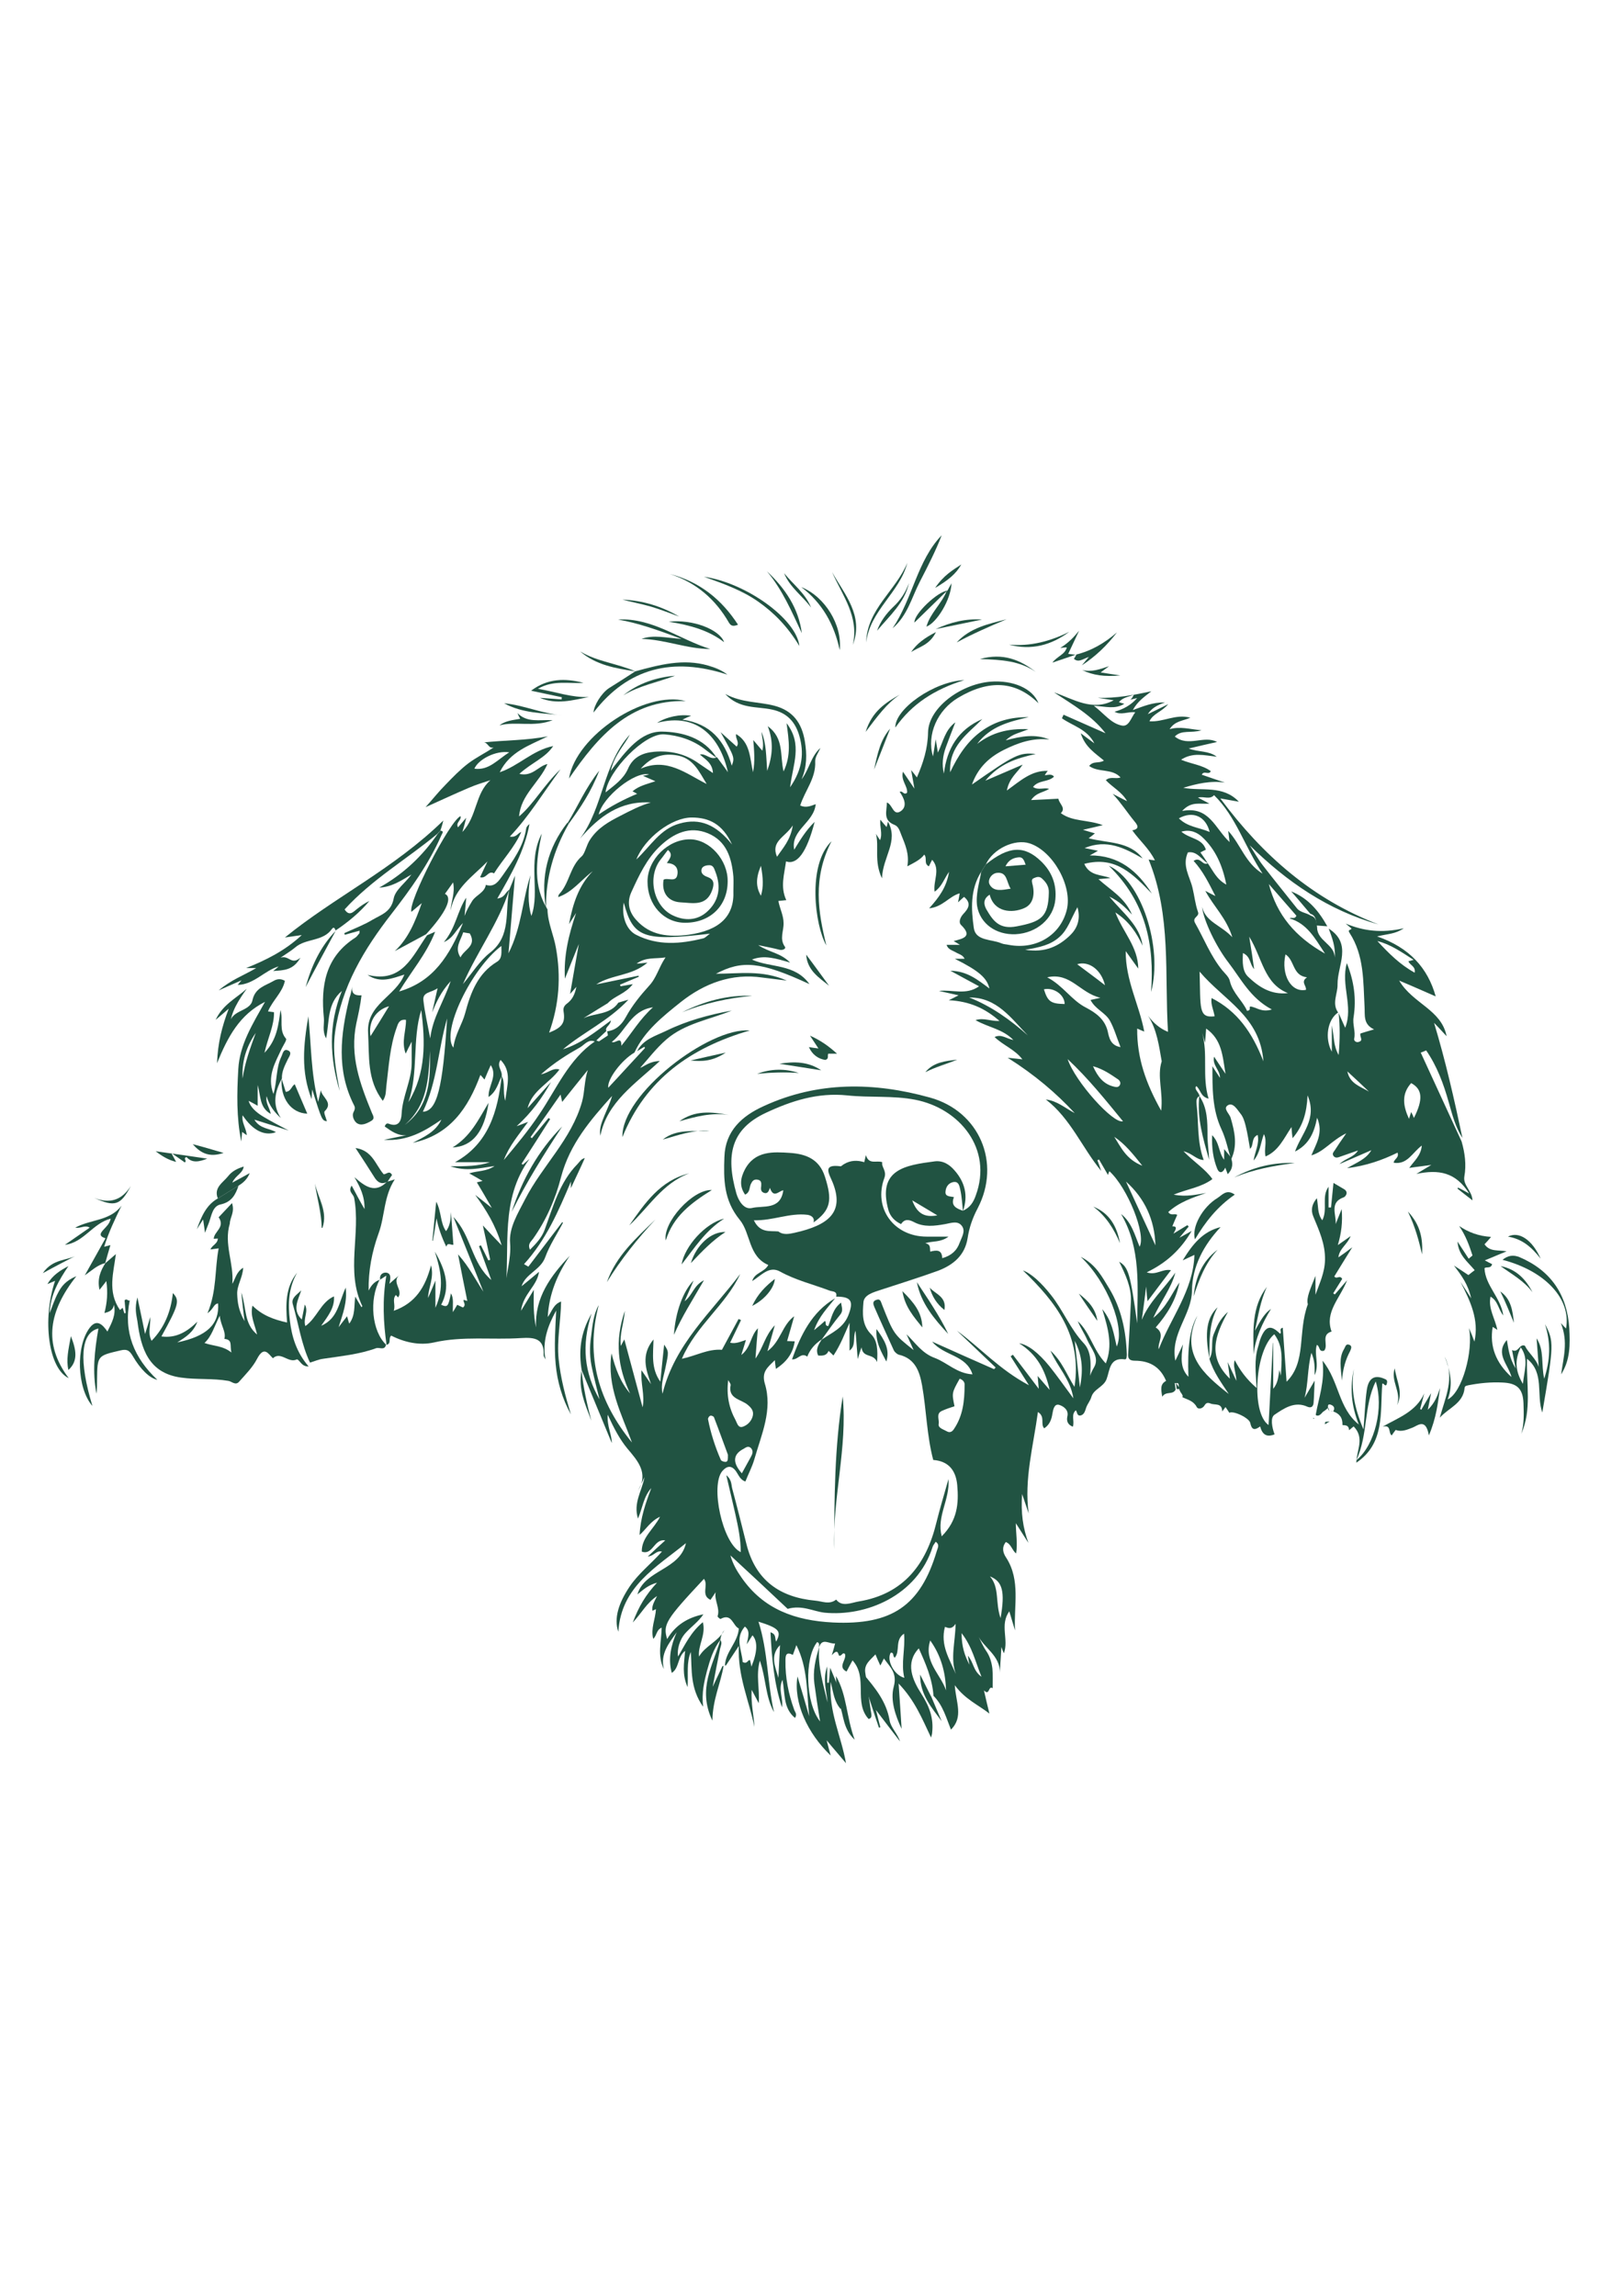 <?xml version="1.0" encoding="utf-8"?>
<!-- Generator: Adobe Illustrator 24.2.3, SVG Export Plug-In . SVG Version: 6.00 Build 0)  -->
<svg version="1.1" id="Layer_1" xmlns="http://www.w3.org/2000/svg" xmlns:xlink="http://www.w3.org/1999/xlink" x="0px" y="0px"
	 viewBox="0 0 595.3 841.9" style="enable-background:new 0 0 595.3 841.9; fill: #215342;" xml:space="preserve">
<g>
	<path d="M440,401.9c-1.3,0.7-1.2,1.9-1.1,3.1c0.8,6.7,0.1,13.6,2.6,20.4c-2.7-0.1-4.1-2.4-7.4-3.2c3.9,4,8,6.5,10.6,10.2
		c-4.2,3.1-9.1,3.6-14.2,5.7c4.6,0.9,8.2,0,11.9-0.6c-5,1.7-10,3.4-13.9,7c1.1,1.5,2.1,0.4,3.3,1c-0.6,1.4-1.2,2.7-1.8,4.2
		c1.9,0,1.4,1,0.4,2.7c2.1-1.3,3.6-2.2,5.1-3.1c0.2,0.2,0.3,0.3,0.5,0.5c-1,1.2-2,2.4-3.4,4.1c1.7-0.9,2.7-1.5,4.5-2.5
		c-4.1,7-9.3,11.7-16.5,15.2c3.6,1.2,5.7-1.4,8.9-0.8c-2.9,3.8-5.6,7.4-8.6,11.4c-0.2-1.5-0.3-2.8-0.5-5.4
		c-0.6,4.9-1.1,8.6-1.6,12.2c2.8-6.8,8.3-11.5,12.3-17.3c-1.5,5.8-5.3,10.4-8.1,16.6c4.9-3.9,6.7-8.8,9.6-13
		c-1.2,6.4-4.5,11.7-8.7,16.5c3.7,2.4,0.6,5.4,1.1,8c4.4-11.5,12.7-21.6,13.1-34.6c-0.9,0.4-2.1,1-4.3,2c3.8-6.2,7.5-10.6,13.9-12.2
		c-6.2,6.6-10.4,14.4-10.5,23.3c-0.1,9-8,15.7-6.1,25.7c0.9-1.9,1.5-3.1,2.8-6c-0.8,5.3-0.9,8.9,2,11.9c-0.4-10.7,0.5-17.8,3.3-22.4
		c-6.5,13.9,2.2,21.4,11.5,28.7c-2.7-4.1-5.7-8.1-7.1-12.9l0,0c1.7-2.8,0.4-6.1,1.6-9.1c1.1-2.5,1.9-5.2,5.2-8.1
		c-5,9-7.4,16.6,0.7,24.5c-0.3-2.5-0.5-4.1-0.8-6.1c0.9,2,1.7,3.7,3.2,6.9c-0.2-3.6-1.4-5.4-0.6-7.6c1.9,3.7,4.2,6.9,8,10.2
		c-0.3-5.5-0.9-10.3,0.5-14.9c0.4-1.2,0.6-2.4,1.1-3.6c1.8-4.3,3.7-4.7,7-1.4c0.9-0.5-0.7-1.7,1-2.2c0.5,6.7,0.9,13.2,1.4,19.8
		c7.4-7.3,4-18.2,7.8-28.4c-0.7-2.4,1.1-6,2.8-10.4c0,2.7,0,4.8,0,6.9c1.5-4.2,3.4-8.1,3.5-12.8c0.1-5.9-2.2-10.8-4.3-15.9
		c-1-2.4-0.5-4.5,1.3-6.7c0.6,2.8,0.1,5.6,2,8.1c2.1-4.1-0.4-8.6,2.3-12.3c0,2.5,0,5.1,0,7.6c0.3,0,0.6,0,0.9,0c0.3-3,0.6-5.9,0.9-9
		c1.3,0.8,2.6,1.5,3.9,2.3c1.8,1.1,0.5,2.8-0.2,3c-5.3,1.9-2.6,6.3-2.9,9.8c0.6-1.6,1.3-3.2,2.2-5.5c0.4,4.8-0.1,8.8-1.4,13.2
		c1.7-1.2,2.9-2,4.7-3.3c-1.3,3.2-4.1,4.5-4.5,7.8c1.6-1.1,2.9-2,5.1-3.7c-2.6,4.2-4.6,7.4-6.6,10.7c0.9,1.2,2-0.7,2.9,0.9
		c-1,1.6-2.1,3.4-3.3,5.3c0.2,0.1,0.4,0.3,0.6,0.4c1.3-1.5,2.6-3,4.5-5.2c-2.6,6.7-8.3,11.6-5.7,18.8c-4.1,1.2-1,5-2.7,7
		c-2.1,0.7-1.5-1.7-2.7-2.1c-1.1,3.5,1,7.1-0.8,11.1c0-2.9,0.1-5.3-1.2-8.2c-1.5,5.8-1.1,11.3-2.5,16.5c1-1.7,2-3.4,3.7-6.3
		c-0.2,3.6-0.2,5.9-0.4,8.2c-0.1,1.1-0.7,2-2.2,1.4c-4.7-2.2-8.7,0.6-12.1,2.9c-1.6,1-1,4.6,0,7.2c-2.9,1.2-4.5,0.1-5.3-2.9
		c-2,1.5-3.1,1.3-3.6-1.2c-0.3-1.9-6.3-4.7-7.7-3.8c-0.4-0.6-0.8-1.3-1.4-2.1c-0.4,0.5-0.7,0.9-1.2,1.6c-0.1-3.3-2.7-2.2-4.3-2.9
		c-1-0.4-1.6-0.3-2.2,0.7c-0.7,1.2-2.4,1.6-2.9,0.5c-1.2-2.2-3.3-2.6-5.2-3.5c0-0.2,0.1-0.4,0.1-0.6c-0.2-0.3-0.3-0.6-0.5-0.9
		c0,0-0.2-0.2-0.2-0.2c-0.2-0.4-0.4-0.8-0.6-1.2c1.1-1.1,0.2-1.7-0.6-2.3c-0.3,0-0.7,0-1,0c0.1,0.8,0.2,1.6,0.3,2.4
		c-1.1,2.1-3.5,0.4-4.9,2.6c-0.5-2.8-0.8-4.6,1.4-5.8c-2.2-5.3-6.2-7.4-11.5-7.4c-1.9,0-2.6-0.8-2.4-2.6c0.4-6.4,0.7-12.8,1-19.2
		c0.2-5.2-2-9.8-4.3-14.5c3.4,2,4.1,4.5,6.6,22.6c0.1-13.6,1.5-27.4-5.9-40.1c3.9,3.1,5,7.7,6.8,12c2.4-4.6-4.4-21.6-11.1-27.7
		c-0.2,0.5-0.4,0.9-0.5,1.4c-1.1-1.9-2.2-3.8-3.3-5.7c-0.2,0.1-0.4,0.2-0.6,0.3c0.5,1.3,1,2.6,1.4,3.9c-7-8.5-11.2-19.2-20.3-26.2
		c4.2,0.5,7.1,3.2,10.6,5c-6.9-7.4-14.6-14-24.6-20.3c2.9,0.3,4,0.4,5.4,0.6c-2.8-3.7-7-5.1-10.2-8.2c2.5-1.2,4.3,0.6,6.9,1.1
		c-4-4.1-9.2-4.6-13.9-7.3c3.1-1,5.6,0.5,8.8,0.3c-5.4-4.7-11-7.2-18.6-7.6c1.6-0.8,2.3-1.1,3.6-1.8c-2.8-0.6-5-1.1-7.2-1.6
		c4.9-0.6,9.9,1.7,14.7-1.7c-3.1-1.7-6.5-3.5-10.5-5.7c6.2,0.1,10.1,3.4,14.3,6.5c-0.9-3.9-3.9-6.5-12.7-10.9c1.4,0,2.4,0,3.6,0
		c-0.7-1.5-2.2-1.7-3.3-2.4c-1.2-0.7-2.8-1-3.3-2.7c1.5,0,2.9,0,4.9,0c-1-0.6-1.5-0.9-2.3-1.4c3.4-0.9,7.1-1.6,2.7-5.9
		c-1-1-0.3-2.8,0.8-4c1.8-1.9,3.2-3.9,0.3-6.3c-0.5,0.4-1.1,1-2.2,2c0.3-1.4,0.4-2.2,0.6-3.3c-3.9,1.1-6.2,5-11.2,5.5
		c3.7-4.1,6.4-7.8,7.3-13.4c-1.9,2.7-2.6,5.4-5.3,7.3c-0.6-4.1,2.3-8.1-0.9-11.7c-0.4,0.8-0.8,1.5-1.2,2.4c-2-1-0.5-3-1.7-4.3
		c-1.4,1.9-3.6,2.9-6.2,4.3c0.8-4.5-0.8-8-2.2-11.5c-0.6-1.5-1-3.1-2.5-3.7c-4.4-1.7-2.8-5.1-2.8-8.2c2.1,0.7,2.3,5.2,5.2,3.1
		c2.4-1.8,1.1-4.7-0.5-7c1.1-0.6,1.5,1.4,2.7,0.3c0.3-2.4-2.4-4.5-1.5-7.7c1.2,1.8,2.3,3.4,4.2,6.2c-0.5-3-0.8-4.4-1.2-6.8
		c1.1,1.4,1.7,2.1,2.1,2.7c2.3-5.3,4-10.5,4.1-16.6c0.2-8.8,11.7-17.5,22.7-18.5c8.5-0.7,15.7,2.5,17.8,7.9
		c-8.3-8.2-18.1-8.8-29.5-2c-7.5,4.5-11.6,13.4-9.2,21.5c0.4-2.2,0.6-3.7,1-6.3c0.4,2.2,0.5,3.2,0.8,4.9c2-4.1,2.6-8.3,6.4-11.1
		c-1.3,3.3-2.4,6.2-3.5,9.2c-1.1,3.1-1.5,6.2-0.7,9.6c1.1-9.2,5.3-16.2,14.1-20c-5.3,5.4-12.3,9.8-11.8,19.5
		c2.9-6.1,6.3-11.3,11.4-15c5.2-3.8,11-5.3,17.4-5.2c-7,1.6-14,3.3-18.9,9.8c5.5-4.2,11.3-5.7,18.8-5.4c-3.2,1.4-5.7,1.6-8.3,4.1
		c5.9-1.6,10.9-2.4,16-0.3c-6.1-0.7-11.5,1.2-16.7,3.8c-5.4,2.7-9.5,6.5-11.7,12.7c15.8-11,17.3-11.8,23.4-11.2
		c-7.3,1.6-13.3,3.6-18.5,9.8c5.3-2.3,9.5-4.1,13.7-5.9c-1.9,2.9-4.9,4.8-5.8,9.5c5.1-3.7,9.1-7.4,15-7.2c-0.4,0.5-0.7,0.9-1.1,1.6
		c1.3-0.1,2.5-0.6,3.4,0.5c-2.1,2.1-5.7,1.2-7.7,3.8c1.9,1.3,4,0.1,5.9,0.7c-2,1.3-4.7,1.3-6.6,4.1c3.7-0.2,6.8-0.3,10-0.5
		c0.3,1.9,2.9,3.4,0.9,5.3c4.4,3.2,9.7,2.3,15.4,4.4c-2.9,0.7-4.6,1.1-7.3,1.7c1.9,0.6,3,0.9,4.4,1.3c-0.7,0.6-1.2,1-2.3,1.8
		c7.1,1.9,14.9,1,19.8,7.4c-6.6-3.8-13.1-7.2-21.3-3.8c1.6,0.3,3,0.6,4.9,1c-1.2,0.7-2,1.2-3,1.7c10.7-0.1,17.5,5.7,22.8,14
		c-6.7-6.8-13.1-14-24.8-10.9c2,4.5,6.3,3.9,9.6,5.2c-1.1,0.1-2.3,0.2-4.4,0.4c4.5,4.1,9.6,6.7,12.3,13c-2.6-2.8-4.6-4.8-8.3-6.6
		c5.2,6.3,11.1,10.5,12.2,18c-2.2-4.6-4.8-8.8-10-12.2c2.8,7.3,8.3,12.6,8.4,20.6c-1.6-2.2-2.9-4-4.6-6.4
		c-0.1,10.7,4.9,19.5,6.8,29.5c-1-0.4-1.5-0.6-2.6-1.1c-0.1,10.8,3.2,20.1,8.8,30.1c0.8-6.9-1.6-12.5,0.2-18.1
		c-1-5.6-1.7-11.5-5-16.7c1.9,2.6,4.3,4.7,7.3,5.9c-1.3-21,1.3-42.6-7.1-63.2c0.6,0.1,1.2,0.2,2.3,0.3c-2.1-4.3-5.6-7.2-8.3-11
		c2.8-0.5,2-1.9,0.8-3.3c-2.7-3.3-5-6.9-8-10.1c1.6,0.8,3.2,1.7,5.3,2.7c-2-3.5-5.4-5.1-7.8-7.7c1.7-1.5,3.6-0.3,5.4-1
		c-3.1-3.4-8.1-1.7-11.5-4.2c1.5-2,3.6-0.8,5.4-2c-3.2-2.7-6.9-4.9-8.5-10c1.9,1.4,3.2,2.4,5,3.7c-2.7-5.3-8-6.4-11.9-9.2
		c0.2-0.4,0.4-0.9,0.6-1.3c5.1,2.3,10.3,4.5,15.4,6.8c-5.1-6.6-12.1-10.5-18.9-15c7.2,2.5,14.1,7.1,21.9,2.9
		c-1.8-0.3-3.8-0.6-5.8-0.9c6.7,0.2,13.1-1,19.6-2.4c-2.5,2-5,3.6-6.8,6.9c3.9-1.4,7.3-2.9,11.8-2.8c-2.9,1-4.9,2.1-6.3,4.3
		c2.2-1.1,4.4-2.1,7.5-3.7c-2.4,2.9-5.5,3.4-6.9,6.3c5.1,0.4,9.6-2.8,15-1.3c-2.7,1.2-5.6,1.1-7.6,4.2c3.9-1.1,7.2,0,11.7,0.4
		c-3.9,1.2-7.3-0.3-9.8,2.3c5,4,10.7-0.6,15.5,2c-3.1,0.7-6.3,1.4-10.4,2.4c3.8,1.4,7.2,0.7,10.3,3c-4.6-0.5-8.8-1.7-13.1,1.1
		c3.8,1.6,7.8,1.9,10.9,4.2c-0.7,1.6-2.5-0.4-3.3,1.3c2.8,1,5.6,1.9,8.5,2.9c-5.3-0.8-10.3,0.4-15.3,1.9c6.8,1.3,14.5-1.1,20.4,5.1
		c-2.2-0.4-4.1-0.7-6.8-1.2c15.6,21,34,37,58,46.2c-18.4-5.2-33.6-15.6-47.2-29c1.6,2.5,3.1,5.2,5,7.6c4,5.2,8.2,10.3,12.3,15.5
		c1.3,1.6,3.5,1.6,5.1,2.7c2.2,0.6,2,2.6,2.3,4.3c0,5,6.4,6.1,6.5,11.1c0.3-3.9-1-7.4-2.3-10.8l0,0.1c8.9,5.6,3.2,13.6,3.3,20.5
		c0.1,3.4-2.2,6.9,0.2,10.3c-3.9,2.6-5,9.4-2.3,14.4c0-2.6,0-5.3,0-9.7c0.9,4.4,0.5,7.3,2.5,10.9c0.5-5.9,0.5-10.6,0-15.4
		c0.7,1.7,1.5,3.3,2.4,5.4c3.1-7.9-1.7-15.6,0.6-23.7c2.7,6.7,3.5,13.2,2.5,19.7c-0.5,2.8,0.8,5.3,0.2,8c-0.2,0.8,0.8,1.5,1.6,1.2
		c2-0.5,0.3-1.9,0.7-3.1c1.3-0.4,2.8-0.9,5-1.5c-4.1-1.9-3.3-5.2-3.5-8.4c-0.5-9.2-0.1-18.7-5.5-27c-0.9-1.3,0.7-1,0.7-1.6
		c-0.7-0.6-1.4-1.2-2.1-1.8c6.5,2.7,13.2,3.6,21.3,1.7c-3.2,2.2-5.7,2-9.8,3c11.9,4.1,18.6,11.6,21.5,22c-3.7-1.6-7.9-3.5-13.4-5.8
		c5,8.5,15.5,10.6,17.4,20.4c-1.7-1.8-3.1-3.4-4.6-4.9c4.2,13.9,7.4,28,10.4,42.2c-2.6-4-3.7-8.5-5-13c-1.9-6.8-4.3-13.3-8.3-19.1
		c-0.7,0.3-1.3,0.6-2,0.8c5,10.9,10,21.7,15,32.6c1.2,4.2,1.8,8.5,1,12.9c-0.5,3.2,2.8,5.1,3,8.7c-2-1.5-3.7-2.9-5.5-4.3
		c0.1-0.1,0.1-0.3,0.2-0.4c1,0.5,1.9,1,4.1,2.2c-5-7.9-11.2-8.9-19.4-7.2c2-1.2,3.2-1.9,5.5-3.3c-3.4,0.5-5.6,0.7-8.1,1.1
		c1.8-2.6,4.3-4.5,4.6-8.2c-3.5,2.6-5.3,7.1-10.3,6.3c0-1.3,2.1-1.8,1.4-3.7c-5.7,2.8-11.5,4.8-18.5,5.7c3.5-2.1,6.9-3.2,8.9-6.6
		c-3.7,1.6-7.4,3.2-11.7,5.1c2.3-2.2,5.2-2.4,6.8-5c-2.4,0.8-4.5,1.6-6.6,2.3c-0.8,0.3-1.7,0.6-2.4-0.3c-0.6-0.9,0.1-1.5,0.5-2.1
		c1-1.6,2.1-3.2,4.2-6.2c-5.5,2.7-8.1,6.7-12.8,8.1c1.7-4.2,4.5-8.2,2.1-13.8c-1.1,5.6-3,9.8-8.1,12.4c2.3-6.6,8.3-11.9,4.6-20.6
		c-0.3,6.4-1.7,11.3-5.5,15.7c-0.2-1.5-0.3-2.5-0.4-4.1c-2.8,4.2-4.7,8.7-9.5,10.8c-0.7-2.7,0.7-5.4-0.6-8.2
		c-1.3,3.3-1.3,6.8-3.8,9.7c0.5-3.3,2.2-6.1,1.5-9.4c-2.5,1.1-1.3,3.8-2.8,5.1c-0.5-2.8-0.9-5.6-1.6-8.4c-0.4-1.6-0.9-3.3-1.9-4.5
		c-1.2-1.5-2.7-4.2-4.6-3.1c-2,1.2,0.6,3.1,1,4.7c1.5,5.1,2.6,10.2,0.1,15.3l0.1,0.1c-1.2-3.8-1.9-7.7-3.6-11.3
		c-3.4-7.3-3.3-15-3.3-23.1c0.9,1.5,1.7,2.6,2.8,4.3c-0.1-3.1-2.9-4.6-2.2-7.8c1.3,2,2.4,3.6,4.2,6.3c-1.1-6.9-1.4-12.6-7.1-16.6
		c-0.1,1.6-0.2,2.8-0.4,5.2c-0.6-2-0.8-2.9-1.1-3.7c2.3,7.9-0.1,16.1,2.4,24.2c-3-0.7-2.9-3.3-4.5-4.6
		C437.8,399.3,439.6,400.4,440,401.9L440,401.9z M443,316.6c-2.4-1.5-4-4.6-7.3-4c-2.2,4.9,0.7,8.8,1.7,13c0.7,2.9,1,6,2,8.8
		c0.7,1.8-2.2,1.9-1.1,4c3.3,5.8,5.7,12.1,10,17.4c1.1,1.3,2.5,2.5,2.8,4c1.1,4.5,4.7,7.2,6.3,10.9c1.7-0.2,0.6-1.3,1.2-1.6
		c2.2,0.2,4.1,2.3,7.9,1.1c-7.9-4.2-11.3-11.2-15.9-17.2c-4.5-5.8-9.1-15.3-9.7-20.4c1.4,5.6,6.9,6.6,11.1,11.1
		c-2.2-7.1-6.8-11.2-9.9-17c1.5,0.8,2.3,1.2,3.7,1.9c-2.5-4.9-4.6-9.2-8-12.9C440.4,314,441,317.6,443,316.6
		c1.9,2.6,3.1,5.8,6.8,7.8c-1.4-7.1-4-12.9-8.8-17.4c-1.7-1.6-4.3-3-7.7-2c3.2,2.7,7.7,2.4,9,6.6c-0.6,0.3-1.3,0.6-2,1
		C441.3,314,442.2,315.3,443,316.6z M361.6,317c-0.6,0.9-1.1,1.8-1.7,2.7c-4.1,6.5-3.7,13.8-2.7,20.7c0.7,4.7,6.5,4,10,5.5
		c0.9,0.4,1.9,0.4,2.8,0.6c10,1.9,19-3.5,21.3-12.9c2.1-8.7-5.1-21.5-13.6-24.3C372.2,307.5,364.2,311.3,361.6,317z M467.4,489.3
		c-7.1,5.8-8.6,28.8-2.1,33.3c0.5-10.2,1.1-20.1,1.6-30.1c0,0,0.1,0,0.1,0c0,5.4,0,10.9,0,16.8c1.9-2.3,1.8-4.6,2.3-6.9
		c0.2,0.8,0.3,1.4,0.5,2.1C470,499.4,471,494.1,467.4,489.3z M443.6,294.7c-3.6,0.3-6.6-1-10,2.7c10-1.9,12,6.4,17.4,11.4
		c-0.2-1.7-0.3-2.5-0.5-4.1c4.7,5.2,6.2,11.7,12.6,15.7c-6.6-10-9.7-20.9-17.8-28.8c-1.6,1.8-3.8,0.3-5.9,0.9
		C440.7,293.2,441.7,293.7,443.6,294.7z M440,356.3c0.4,13.5-0.5,17.1,5.5,16.4c-0.3-2.2-1.5-4.3-1.1-6.7c9.4,4.8,14.9,12.6,19,23.2
		C462.2,372.6,448.8,366.8,440,356.3z M384.1,358.4c5.9,3.1,8.9,8.4,14.2,11.1c3.6,1.9,6.9,4.2,8,8.7c0.5,2.3,1,5.2,4.7,5.8
		c-1.4-3.5-2.3-6.8-3.9-9.7c-1.7-3-5.4-4.2-7.1-7.6c0.9-0.2,1.5-0.3,3.6-0.8C396,364.1,392.7,356.5,384.1,358.4z M458.2,343.5
		c0.8,4.9,1.3,8.2,1.8,11.9c-1.7-1.9-1.2-4.6-4.1-5.9c-0.2,3.4-0.2,6.7,1.9,8.7c3.9,3.7,8.3,6.7,14.6,6
		C463.6,360.7,463.1,351.5,458.2,343.5z M486,349.7c-3.8-5.8-6.6-11-13-12.9c0.8-0.6,1.9,0.5,2.5-1c-3.3-3.8-6.7-7.7-10.1-11.6
		C468.3,335.5,475.1,343.6,486,349.7z M391.6,388.4c2.7,8.2,16.8,23.9,20.3,22.8C405.5,403.4,399.2,395.5,391.6,388.4z M415.9,254.8
		c-2.2,0.8-4.1,1-5.5,2.7c0.6,0.2,1.2,0.4,2,0.6c-3.4,2.1-6.8,1-11.2,0.7c4,3.1,6.4,6.6,10.4,7.3c2.5,0.4,3.2-2.8,4.8-4.9
		c-2.8-0.3-5.2,1.2-7.6-0.2c3.2-0.9,5.9-2.3,8.3-5c-1,0.2-1.7,0.4-2.5,0.6C415.2,256.1,415.4,255.7,415.9,254.8z M479.4,358.4
		c-5.4-0.6-4.5-6.3-7.9-8.4c-1.7,7.5,2.1,14.1,7.5,13C479.3,361.5,476.9,360.1,479.4,358.4z M518.6,410c3.5-6.9,3.1-10.6-1-12.8
		c-3.6,4-3,8.3-0.8,13.1c0.3-0.9,0.5-1.6,0.8-2.5C518.1,408.7,518.3,409.2,518.6,410z M413,433.3c3.6,7.8,7.2,15.6,10.8,23.4
		C423.5,447.3,419.9,439.5,413,433.3z M395.2,332.7c-2.4,4.2-3.5,8.2-6.6,10.9c-3.2,2.9-7.1,3.8-12.6,4.7c7.5,1.2,12.4-1.4,16.4-5.2
		C394.7,340.9,396.6,337.6,395.2,332.7z M518.5,352c-4.5-2.9-8.5-5.7-13.3-6.9c4.1,4.4,8.2,8.6,13.7,11.6c0.4-2.4-1.8-2.7-2.3-4.2
		C517.1,352.4,517.5,352.3,518.5,352z M355.5,365.8c8.1,3.2,15.1,8.2,21.5,13.9C370.9,373.5,365.7,365.7,355.5,365.8z M432.4,300.1
		c3.2,3.2,7.3,3.3,11.3,5C442.2,299.2,437.4,297.3,432.4,300.1z M400.9,391c1.8,4,3.9,6.6,7.7,7.5c0.8,0.2,1.6,0.3,2.1-0.5
		c0.5-0.8,0.1-1.6-0.5-2.1C407.5,394.1,404.8,392.1,400.9,391z M390.5,368.2c0-3.4-4-6.2-7.6-5.4
		C384.3,367.3,385.4,368.1,390.5,368.2z M405.3,361.3c-1.4-5.8-6-9-10.2-7.7C398.4,356.1,401.6,358.4,405.3,361.3z M408.7,416.9
		c2.5,3.9,4.4,8.3,10.3,10.6C415.5,423.1,412.6,419.5,408.7,416.9z M494.2,392.9c0.9,4.5,4.7,5.5,7.9,7.4
		C499.5,397.8,496.8,395.3,494.2,392.9z"/>
	<path d="M263,277.7c1.2,1.7,2.5,3.3,4,5.5c-2.8-12.6-11.1-22.1-26-18.1c3.4-2.2,8.5-3.3,12.5-2.6c-1.1,0.4-1.8,0.7-3.2,1.4
		c10.3,1.5,15.5,7.7,18.1,16.9c1.1-3,1.1-3-4.1-12.3c1.9,1.7,3.9,3.5,5.9,5.3c1.2-1.6-0.6-3-0.2-4.6c5.2,3.1,5,8.6,6.2,14
		c0.8-4.2,0.4-7.8,0.1-11.8c1.3,1.5,2.2,2.6,3.3,3.9c0.7-2.5-0.1-4.7-0.3-6.9c1.8,4.3,1.7,8.9,2.1,14.3c2-5.7,2.4-10.6,0.2-16.4
		c6.1,4.5,4.4,10.7,5.8,16.6c2.8-5.8,2-11.2,1.1-17.7c6,7.8,2.3,15,1.3,23.5c4.7-6.8,5.1-12.8,3.4-18.8c-1.4-4.9-4.3-8.5-10.1-9.7
		c-5.5-1.2-11.9-0.1-17.1-5.7c6.2,3.3,12.3,2.8,18,4.3c6.9,1.8,10.1,6.4,11.2,13c0.8,4.8,0.8,9.4-1.2,14c2.8-3.6,3.4-8.4,6.9-11.5
		c-0.7,1.7-2,3.3-1.9,5c0.3,6.1-3.8,10.7-5.5,16.1c2,0.9,3.6,0.3,5.7-0.5c-0.7,6.9-9.3,9.5-7.9,16.7c2.1-3.4,4.2-7,7.5-10.2
		c-2.9,11.2-6.4,15.9-10.5,14.5c-0.6,4.7-2.2,9.3,0.1,14.2c-1.1,0.1-1.9,0.2-2.9,0.3c0.5,2.8,1.9,5.3,1.9,8.1
		c0.1,2.9-1.6,5.8,0.5,8.7c0.5,0.7-0.8,1.4-2,1.1c-2.2-0.6-4.5-1-7.8-1.7c4.1,2.7,8.2,2.8,11.7,6.4c-5.2-1.5-9.5-2.9-14-1.1
		c6.8,3.1,15.7,1.4,21.1,9c-18.1-8.4-24.8-8.8-34.3-3.8c8.6,0,16.8-1.5,26,2.5c-4-0.5-6.5-0.8-8.9-1.1c-11.4-1.7-21.4,2.2-29.9,8.9
		c-6.5,5.2-13.4,10.6-17.1,18.6c-4.8,2.8-10.1,9.9-9.6,12.9c4.6-4.9,9-9.8,13.5-14.6c-0.1-0.1-0.2-0.3-0.3-0.4
		c-0.9,0.5-1.8,1.1-2.6,1.6c2.2-4.4,6.8-5.6,10.7-7.5c7.6-3.7,15.7-5.9,24-7.4c-8.1,3.3-17.2,4.7-24,10.6c-3.8,3.3-6.8,7.3-9.6,10.4
		c1.4-0.4,3.3-2.4,7.2-2.5c-9.1,8.5-19.3,15-21.8,27.4c-0.5-2.8,0.6-5.1,1.5-7.4c1-2.4,2.1-4.7,2.8-7.2
		c-7.9,8.8-15.5,17.6-18.7,29.7c-2,7.9-5.4,15.8-10.3,22.7c-0.7,1-2.1,1.9-1.1,4c2.3-2.3,4.3-4.4,5.4-7.4c3.1-8.4,5.4-17.3,12-24
		c0.8-0.8,1.3-1.9,2.7-2.2c-1.5,3.4-3.1,6.7-5.1,11c0-1.5,0-2,0-2.4c-4.5,10.7-9.1,21.4-17.2,30.3c0.5,0.3,1.1,0.6,1.6,0.9
		c4.1-5.4,8.3-10.9,12.4-16.3c0.1,0.1,0.2,0.1,0.3,0.2c-2.2,4.2-4.9,8.2-6.5,12.6c-1.7,4.8-7.2,6-8.7,10.7c2-1.6,4-3.3,6.4-5.3
		c-0.7,5.3-5.8,8-6.6,14.3c2-3.3,3.4-5.5,4.7-7.7c-0.1,4.7-0.2,9.1,0.8,13.8c-0.5-11,5.4-18.9,12.4-26.3c-4.5,6.7-7.6,13.8-8.1,22.5
		c1.6-2.2,2.1-4.7,4.9-5.7c-0.1,7.2-1.6,14.1-0.9,21.1c0.7,7,2.5,13.7,4.5,20.3c-3.2-5.8-5-12-5.6-18.5c-0.6-6.5-0.1-13.1,0.2-19.6
		c-3.1,5.6-5.2,11.4-3.9,18c-0.2-0.5-0.7-1.1-0.7-1.6c0.3-6.2-3.4-6.6-8.3-6.3c-10.6,0.7-21.3-0.8-31.9,1.6
		c-5.3,1.2-10.8,0-15.7-2.5c-1.2,1,0.2,3-1.8,3.4c0,0,0.1,0.1,0.1,0.1c-1.2-8.3-1.6-16.6-0.1-25.5c-1.1,0.7-1.7,1.1-2.3,1.5l0.1,0.1
		c-0.5-1.8,0.8-2.8,2.1-2.7c1.8,0.2,1.8,1.9,1.2,4.1c1.6-1.4,2.7-2.4,3.8-3.3c-3.3,2.6,1.5,5.7-0.6,8.3c-0.3-0.3-0.5-0.6-0.8-0.9
		c-1.5,1.7,0,3.6-0.8,5.8c8-2.8,11.6-8.7,13.7-16.7c1.2,4.7-1,8.1-1.1,12c0.9-2.1,1.8-4.1,2.7-6.4c0,3.1,0,5.9,0,10
		c3.3-7.3,2.1-13.3-0.2-20.6c4.1,7.1,5.7,13.1,2.3,19.5c2.4,1,2.6,0.7,3.6-4.2c1.1,1.9,0.6,4.1,0.7,6.9c0.8-1.3,1.2-2,1.6-2.7
		c0.7,0.3,1.4,0.7,2.1,1c1.3-1,0.1-1.9,0.2-2.8c0.4,0.1,0.9,0.2,1.4,0.4c-1.1-5.5-2.2-10.8-3.4-17.1c4.1,4.6,6.4,9.3,9.3,13.7
		c-3.5-8.8-7-17.5-11-27.4c6.7,7,6.5,16.7,13.9,23.1c-1.7-4.7-3.1-8.6-4.5-12.4c0.2-0.1,0.4-0.2,0.7-0.3c0.9,1.8,1.8,3.6,2.7,5.5
		c0.2-0.1,0.5-0.1,0.7-0.2c-0.8-4-1.7-7.9-2.7-12.6c2.3,2.5,4.1,4.4,6.9,7.3c-2.3-7.6-5.7-13-9.7-18.5c1.6,1.2,3.2,2.5,6.1,4.8
		c-2.3-4-3.8-6.6-5.5-9.4c0.5-0.1,1.1-0.3,2.1-0.5c-1.7-1-3.1-1.8-4.9-2.8c3.1-1,6.2-0.6,9.3-2.7c-5.5,0.8-10.3,2.1-16.2,0.1
		c5.7,0,10.2,0,14.5-1.5c-4.6,0-9.2,0-12.8,0c12.2-6.7,15.7-18.5,17.1-31.6c1.4,2.5,0.3,5.4,1.3,9.1c0.7-5.8,2.5-10.7-1.7-15
		c-1.6,2.3,0.8,4,0.4,6c-1.3,2.5-1.8,5.5-4.8,7.6c-0.2-4.2,3.4-7.6,0.8-11.7c-0.8,1.8-1.5,3.3-2.3,5.3c-0.6-0.7-1-1.2-1.5-1.7
		c-4.5,12.2-11.2,22-24.8,24.9c4-2.1,8.3-3.9,10.5-8.5c-6.1,4.2-12.4,8-21.1,7.4c3.4-0.7,5.9-1.2,8.3-1.7c-3.2,0.3-5.6-1.5-8-3.2
		c0.2-0.4,0.5-1.4,1.5-1c3.6,1.4,4.6-1.1,4.7-3.6c0.3-6.5,3.7-12.3,3.7-18.8c0-2.2,0-4.4,0-7.7c-1,1.9-1.5,2.9-2.2,4.4
		c-1.7-4.5,0.2-8.4,0.1-12.4c-2.4-0.3-2.9,1.3-3.4,2.8c-2.5,6.9-2.9,14.2-3.8,21.5c-0.2,1.7,0,3.5-1.3,5.4c-5.9-7.7-4.9-16.4-5.4-25
		c-0.6-10.5,10.2-13.3,13.3-21.3c-4.4,1.4-8.9,3.3-13.5,0.1c12.8,3.2,16.5-7,21.9-14.6c0,0-0.1,0.1-0.1,0.1c0.9-0.4,1.8-0.8,3-1.3
		c-3.2,8.2-8.8,14.6-13.2,21.9c12.7-3.7,18.5-13.3,23.4-25.1c-2.6,2.5-3.4,5.4-7,7c4.5-5.4,4.9-11.4,8.2-16.3
		c-0.2,2.2-0.4,4.5-0.6,6.7c0.7-2,1.7-3.7,2.8-5.5c1.4-2.2,4.5-3,5-5.9c3.3,1.1,4.8-1.6,6.2-3.5c3.7-5.3,7.6-10.5,8.6-17.2
		c0.1-0.6,0.6-1.1,1.2-1.6c-1.8,9.8-6.6,18.3-11.8,27.3c2.8-0.3,3-2.4,4.4-3.2c-3.9,12.2-11.7,22.5-17,34.6
		c3.5-4.2,6.2-8.6,9.9-11.5c8-6.2,5.4-15.2,7.1-23.1c0.5-1.3,1.1-2.6,2.1-5.2c-0.8,10-1.6,18.7-2.4,28.5c4.9-9.7,5.1-19.6,8.1-28.7
		c-0.9,5.2-1.1,10.4,0.3,15c3.3-9.1-1.6-19.7,3.8-30.2c-2.2,10.3-3.1,19.4,2.1,27.8c0,0,0,0,0,0c0.1,4.9,2.3,9.4,3.1,14.1
		c1.9,10.5,1.2,20.8-2.5,31.1c4.8-1.9,6-3.6,5.3-7.8c-0.3-1.8,0.8-2.5,1.8-3.3c1.6-1.4,2.4-3.2,2.9-5.7c-0.7,0.8-1.2,1.4-2.3,2.6
		c1.1-6.5,2.1-12.1,3.2-18.3c-1.8,4.5-3.5,8.6-5.1,12.7c-0.5-8.4,1.4-16.1,4.1-24.1c-0.9,1.4-1.7,2.7-2.6,4.1
		c1.4-7.4,3.5-14.1,8.7-19.4c-4.3,3.2-7.4,7.7-12.7,9.5c0.1-0.2,0.1-0.8,0.4-1.1c3.8-4,3.9-10.1,8.3-13.9c1.2-1.1,1.7-4.2,3.1-6.2
		c2.8-4.2,6.7-6.4,11-8.6c3.7-1.9,7.3-3.8,11.2-4.9c-11.2-0.7-19,5.1-26,13.3c8.7-11.6,8.4-27.3,18.3-38.2c-2,4-5.5,7.1-7,13.3
		c5.6-7.4,11-14.5,18.8-14.4c7.3,0.1,15.5,2.2,20.1,9.7c-1.4-1-2.8-2-4.2-3.1c-4.4-3.5-9.8-5.2-15.1-5.6
		c-7.1-0.5-20.6,13.4-21.5,21.3c3.2-2.6,6.5-4.8,8.2-8.6c1.8-4.3,5.3-5.9,9.6-6.3c5.9-0.5,11.4,0.7,16.3,4.2
		c1.6,1.1,3.2,2.2,5.3,3.6c-0.2-3.7-2.8-5-4.8-6.8C259,276.2,260.5,278.9,263,277.7z M219.7,381.9L219.7,381.9
		c1.1-0.7,2.2-1.5,3.3-2.2l0,0.1c-0.1-0.5-0.2-1.1-0.3-1.6c3.3-0.4,5.4-2.5,6.9-5.3c2.3-4.2,5.4-8,8.4-11.3
		c2.9-3.1,3.5-6.6,6.1-10.5c-3.9,0.6-7.3-0.2-10.6,2.3c1.4-0.1,2.4-0.2,4-0.4c-5.8,5-13.1,4.3-18.8,8c5.2-1.1,10.3-2.1,15.5-3.2
		c0,0.1,0.1,0.2,0.1,0.4c-2.3,1-4.6,1.9-6.9,2.9c0.1,0.2,0.2,0.4,0.2,0.6c1.3-0.2,2.6-0.5,4.5-0.8c-2.7,3.6-6.7,4.3-9.2,7
		c-3,1.8-6,3.7-8.9,5.5c4.3-2,9.8-1.2,12.8-5.7c1-0.3,1.9-0.6,3.7-1.1c-7.3,7.8-16.5,11.9-24,18.2c6.6-2.1,11.8-6.3,17.6-10.6
		c-0.3,2-2.3,2.4-1.7,3.9c-1,1-2.1,1.9-3.1,2.9c-0.2,0.2-0.4,0.4-0.6,0.6c-0.1,0.1-0.3,0.3-0.4,0.4c-2.4-1.1-3.8,1-5.4,2
		c-4.8,2.7-9.5,5.6-14.5,10c2.9-0.6,4.3-2.5,6.8-1.8c-3.8,5.2-10,7.6-11.7,14.2c2.9-3.2,5.7-6.4,8.6-9.6c-3.2,5.7-6.9,11-12.6,16.2
		c2.1-0.8,3-1.1,4.2-1.6c-3.4,4.7-7,8.9-8.9,14c4.6-5.5,9.2-11,13.1-16.9c6.3-9.3,10.6-19.9,20.3-26.6c0.1-0.1,0.3-0.3,0.4-0.4
		C219,381.7,219.4,381.8,219.7,381.9z M269,326.7c0-1.7,0.1-3.5,0-5.2c-0.6-6.7-2.4-13-9.3-15.9c-6.8-2.8-12.6,0-17.5,4.6
		c-5,4.7-7.8,10.8-10.6,16.9c-1.7,3.7-1,7.2,1.7,10.2c5.2,5.9,12.1,6.4,19.2,5.5C264,341.2,269.4,336,269,326.7z M185.4,473.4
		c-0.1-5.8,2.2-11.4,1.7-17.5c-0.5-5.6,2.9-11,5.5-16.1c6.3-12.3,17-21.9,20.9-35.8c1-3.7,0.8-7.7,2.1-11.6
		c-3.1,3.8-6.1,7.6-9.4,11.7c-0.2-0.8-0.3-1.3-0.6-2.7c-3.9,5.6-7.4,10.6-11,15.6c0.2,0.1,0.3,0.3,0.5,0.4c2-2.5,4.1-4.9,6.1-7.4
		c0.2,0.1,0.4,0.3,0.6,0.4c-3.5,5.5-7,11-10.5,16.4c0.2,0.1,0.3,0.2,0.5,0.3c0.8-0.7,1.6-1.4,2.4-2.1
		C183.3,440,187.1,457.3,185.4,473.4z M166.3,384.2c0.6-4.9,3.2-8.5,4.3-12.6c2-7.5,4.6-14.6,11.7-18.9c2-1.2,1.6-3.6,1.6-5.8
		C172.8,355.3,161.7,378.5,166.3,384.2z M235,281.9c9.6-4.2,16.6,1.8,24.2,5.6c-2.9-4.7-5-9.8-11.6-10.6
		C242.4,276.2,238.5,278,235,281.9z M238.1,284c-5.2-1.3-17.1,8.3-18.5,14.7c4.5-3.1,9.1-5.5,14.1-7.6c-0.7-0.4-1.1-0.6-1.7-0.9
		c2.3-2,5.1-2.6,8.4-3.7c-1.9-0.8-3.2-1.4-4.6-2C236.5,284.4,237,284.3,238.1,284z M154.5,370.4c-3.4,11-0.9,22.8-4.7,33.8
		C156.3,393.5,156,382,154.5,370.4z M164,373.5c-3.3,11.2-3.6,23.2-8.9,34.2C160.3,407.5,162.4,399.1,164,373.5z M160.5,362.4
		c-2.3,1.7-5.6,1.3-5.2,4.5c0.5,4.4,1.5,8.7,2.5,13.9c0.9-7.7,4.9-13.3,7.5-21c-3.7,4.1-5.3,7.8-6.8,11.5
		C159.1,368.6,159.7,365.9,160.5,362.4z M268.5,309.7c-3.5-7.6-8.5-9.9-14.8-9.9c-7.3,0-17.2,7.5-20.3,15.4
		c5.2-4.9,8.8-11.3,15.9-13.2C256.7,299.9,262.7,302.4,268.5,309.7z M228.8,331c-0.9,4.9,0.9,10,4.5,11.8c8,4.1,16.3,3.4,24.7,1.3
		c0.7-0.2,1.3-0.9,2.4-1.7C236,345.3,232.2,343.9,228.8,331z M224.4,382.1c1.3,0.8,3.6-2.5,3.5,1.4c3.9-4.7,6.7-9.7,11.6-14.1
		C231.3,370.6,229.6,378.1,224.4,382.1z M168.9,351.1c1.4-3,6.1-4.2,3.4-8.8c-0.6-0.1-1.4-0.2-2.4-0.4
		C169,344.9,166.6,347.5,168.9,351.1z M157.7,385.4c-0.5,9.9-0.8,19.8-9.2,27.1C157.7,405.6,157.9,395.5,157.7,385.4z M142.7,369
		c-5,1.4-7.7,5.9-6.8,11C138.3,376.2,140.3,372.9,142.7,369z M285,314.2c2.2-3.3,4.9-6,5.8-11.5C287.9,307.1,282.6,308.5,285,314.2z
		 M279.1,328.5c1-3.3,0.8-6.6,0-11C277.2,322,277.2,325.2,279.1,328.5z"/>
	<path d="M264.2,601.4c-2.6,3.4-3.8,7.4-4.9,11.4c-1,3.9-2,7.9-1.4,13.1c-4.8-6.8-4.1-13.5-4.5-20.1c-1.7,3.9-0.9,8-1.2,12.9
		c-2.1-4.7-1.3-8.7-0.9-13.3c-2.9,2.3-2.1,6.3-4.9,8.1c-1.4-5.2-0.3-10.1,1.8-14.9c-2.8,4-6.1,7.8-4.7,13.5c-2.5-5-0.9-10-0.8-15.2
		c-2,0.8-1.7,2.8-3.1,4.1c-1-3.8,0.8-7.2,1-10.9c-0.4,0.2-0.8,0.4-1.3,0.6c-0.3-1.7,0.6-3.2,1.7-5.4c-3.9,2.6-5.6,6.2-8.9,9.7
		c2.2-5.9,4.8-10.2,8.9-14.6c-3.4,0.9-5.3,2.8-7.2,4.3c2.7-9.1,15.6-8.9,17.8-18.8c-10.8,8.8-23.8,15.9-24.8,32.5
		c-1.7-4.9,0.1-10.5,4.1-16.5c3.2-4.8,7.9-8.4,11.9-12.9c-2.2-0.5-2.8,1.6-5.2,1.8c2.3-2.2,4.2-3.9,6.4-5.9
		c-4.2-0.7-4.5,5.6-8.6,4.1c-0.1-5.2,4.4-8.2,6.7-12.8c-3.6,1.7-5.1,4.6-7.5,6.7c0.3-6.2,2.2-11.7,4.3-17.2
		c-2.9,3.2-3.2,7.3-4.9,11.2c-1.8-5.8,1.5-10.2,2.4-15.2c-0.8,1.7-1.6,3.3-2.4,5c4-6.5-0.1-11-3.9-15.5c-2.8-3.4-4.9-7.4-7.2-12.4
		c-0.3,4.3,1.5,7.2,1.5,10.4c-3.7-8.9-7.3-17.7-11-26.6l0,0.1c-1.2-7-0.6-13.8,3.6-21c-3.8,11.6-2.7,21.8,2.9,31.5
		c-0.9-3.7-1.9-7.4-2.7-11.2c-0.9-3.9-1-7.9-0.4-11.9c0.5-3.9,0.8-7.9,2.8-11.5c-5,19,0.1,35.6,12.2,50.4
		c-3.8-10.5-9.3-20.5-7.5-32.7c1.4,5.5,3.2,10.5,6.8,14.7c-4.5-9.6-5.7-19.3-1.9-30.3c-0.4,4.8-2,8.4-1.5,12.9
		c0.5-1,0.8-1.5,1.3-2.4c2.3,8.6,4.5,16.7,6.7,24.9c0.9-4.5-0.8-8.7-0.4-13.6c1.4,2,2.4,3.5,3.5,5.1c-1.9-5.4-3.8-10.7,0.9-16.4
		c-0.1,5.4-1,10.5,2.5,15.5c0.5-4.8,0.9-9.1,1.4-13.6c1.8,2.7,1.7,2.6,0.4,8.9c-0.6,2.9-1.7,5.7-1,9.1c4.5-18.2,18-30,28.5-43.9
		c-5.3,11.4-16.2,18.9-21.4,31.1c5.2-1.1,9.6-3.7,14.7-3.3c1.9-3.5,4-7.4,6.1-11.3c0.3,0.1,0.6,0.3,0.9,0.4c-1.3,2.7-2.6,5.4-4,8.3
		c2.1,0.5,3.8-0.4,5.8-1c-0.5,1.7-1,3.2-1.7,5.5c3.6-2.8,3.3-7,6.1-9.8c-0.3,3.5-0.6,6.6-0.9,11.1c3-4.3,3.4-8.3,7.1-12.2
		c-1.1,3.9-1.8,6.4-2.7,9.5c4.9-3.6,5.3-9.5,9.8-12.8c-0.8,3-1.7,5.9-2.6,9.1c1,0,1.8,0.1,2.8,0.1c-0.7,4.6-3.1,7.6-6.9,10.1
		c-0.2-1.2-0.3-2-0.4-3.2c-2.6,2.6-4.9,4.2-3.7,8.5c3,9.7-1.2,18.7-3.8,27.8c-0.8,2.8-2.2,5.4-3.3,8.2c-1.9-0.6-2.5-2.4-3.4-3.7
		c-1.7-2.4-3.4-2-5-0.2c-4.6,5.2,0,26.7,6.7,29.8c0-4.9-1-9.5-2-14c-1-4.5-2.1-9-3.3-14.2c2.1,1.7,1.8,3.6,2.2,5
		c1.8,6.7,3.5,13.5,5.2,20.3c3.3,13.2,12.2,19.5,25.3,20.7c2.4,0.2,5.1,1.6,7.6-0.4c2.1,2.8,5.4,1.2,8.2,0.7
		c16.6-2.7,24.9-13.7,28.6-29.1c1.2-4.8,2.6-9.5,4.4-15.8c0.5,7.9-4.4,13.5-2.5,21c5.8-5.8,6.3-12.1,5.7-18.8
		c-0.5-5.5-3.3-8.8-8.8-9.2c-2.4-9.1-2.5-18.4-4.1-27.4c-0.9-5-2.5-9.8-8.5-11.2c-0.7-0.2-1.6-1-1.9-1.7c-2.4-5.3-4.8-10.5-7.1-15.8
		c-0.4-1-0.8-2.1,0.7-2.6c1.6-0.6,1.7,0.8,2.1,1.7c4.3,10.9,4.3,10.9,11.6,16.7c-1-2.2-1.8-4-2.6-5.8c3.3,3.2,5.7,7,10.4,8.7
		c4.5,1.7,8.1,5.7,13.8,6c-2.3-7.2-10.5-6.7-14.8-12c8,3.6,15.4,6.9,22.7,10.1c0.2-0.2,0.4-0.4,0.6-0.6c-4.7-4.5-9.5-9-14.2-13.5
		c8.5,6.2,15.5,14.2,26.4,20c-2.8-4.4-4.7-7.5-6.7-10.6c0.3-0.2,0.5-0.4,0.8-0.6c3,3.9,6,7.9,9.5,12.5c-0.2-1.9-0.2-2.9-0.4-4.7
		c1.6,1.9,2.7,3.1,4.4,5.1c-1.7-7.5-4.7-13-11.2-17.1c3.3,0.5,7.1,3.5,11.1,8.4c2.8,3.5,5.4,7.2,8.8,11.8
		c-1.1-7.1-5.7-11.3-8.4-17.5c4.3,4,5.9,8.7,8.8,13.3c2.9-18.6-6.7-31-18.9-42.7c3.1,1.1,6.8,4.6,10.2,8.9
		c4.5,5.6,7.1,12.5,12.2,17.9c3.3,3.6,2.4,9.6,2,14.7c-0.4,1.7-0.4,3.8-2.1,4.4c-2.7,1-2.6,2.9-2.5,5.1c-2.5,1.6-0.7,4.2-1.5,6.3
		c-1.8-0.7-2.4-2-2-3.8c0.6-2.5-1.7-3.8-3-4.2c-1.8-0.5-2.2,1.6-2.5,3.3c-0.3,2-1,4-3,5.3c-1.5-1.6,0.5-4.2-2.3-6
		c-1.7,12.6-5.1,24.6-3.4,37.2c-0.7-2-1.3-4-2.4-7.1c-0.5,6.9,0.3,12.4,2.3,17.9c-1.5-2.4-3.1-4.8-4.6-7.2c0,3.8,0.7,7.3,0.1,11.1
		c-1.6-1.3-1.8-3.5-3.8-4.2c-1.5,2-1.1,3.9,0.2,5.8c5.3,8.3,2.7,17.6,3.2,26.6c-0.7-2.2-1.3-4.4-2.1-7c-3.6,5-0.1,10.4-2,15.4
		c-0.3-0.7-0.5-1.2-0.9-2.3c-0.2,3.6-0.4,6.6-0.6,9.5c0.3-6.4-6-9.2-8.2-14.1c1.1,2,1.9,4.1,3.2,6c1.4,2,2,4.2,2.3,6.5
		c0.2,2.4,0.1,4.8,0.1,7.2c-1.7-1.1-1,3-3.2,0.8c0.7,3.1,1.3,5.7,2,8.5c-4.1-3.2-8.9-5.2-12.7-10.4c0.4,6.3,3.3,11.6-1.4,16.3
		c-1.7-4.2-2.9-8.9-6.4-12.4c0,0,0,0.1,0,0.1c-0.4-6.4-3-12.2-5.4-17.5c-5.1,5.4-2.3,11.6,0.9,16.6c3,4.7,4.6,9,4,14.3
		c0,0.4-0.1,0.7-0.4,1.8c-3.3-7-6-13.7-11.9-19.8c0.4,6.2,0.8,11.4,1.1,16.6c-2.3-4.9-4.2-10.5-2.9-15.4c1.4-5.1-1.3-7.2-3.6-10.4
		c-0.4,0.9-0.8,1.6-1.3,2.6c-0.7-1.5-1.2-2.6-1.8-4.1c-1.9,2.1-4.3,3.6-3.7,6.9c0.2,1.3,0.4,2.7,0.6,4c0.5,3.3,0.9,6.5,1.4,9.8
		c0.2,1.3,0.7,2.6-0.8,3c-5.6-6.1-0.1-15.1-5.9-21.5c-0.8,1.5-1.6,2.9-2.2,4.1c-3.5-1.8,0.2-4.3-0.6-6.5c-1.1-0.7-1,1-2.2,0.6
		c-0.3-0.7-0.4-2.6-2.6-0.1c0.6-2,0.9-3,1.2-4.3c-2.1,0.3-4.7-2.3-5.9,1.4c-0.1-0.7,0.4-1.6-0.7-1.9c-4.7,6-4.3,22.3,1.1,29.1
		c-0.8-4.9-1.5-9.4-2.1-13.9c-0.6-4.6,0.4-9,1.8-13.4c-0.7,7,1.5,13.6,3,20.3c-0.2-4-1.9-7.9-0.1-13.2c0,2.9,0,4.4,0,6
		c0.2,0,0.4,0,0.6,0c0.2-1.6,0.3-3.2,0.5-5.5c1.2,2.8,2.1,5.1,3.1,7.3c0.3,1.9,0.7,3.9,1,5.8c-0.1,0.6-0.1,1.1-0.2,2.1
		c-2.4-2.7-2.7-5.8-3.7-10c-0.8,11,3.8,19.6,5.6,29.8c-2.4-2.9-4.3-5-7.1-8.4c0.7,2.8,1.1,4.2,1.5,5.6c-8.6-8.2-13.7-19.5-12.2-29
		c1.7,5.6,3,10.1,4.3,14.6c-0.9-8.8-0.5-17.8-4.7-26.1c-0.4,1.1-0.8,2.3-1.3,3.6c-2.6-1.4-2.7,0.4-2.7,2.1c-0.1,6.2,1.1,12.2,3.2,18
		c0.3,0.9,1.2,1.6,0.3,3c-4.4-3.6-3.6-8.9-4.6-14c-1.7,3.7,0.4,6.8-0.2,10.1c-2.9-8.8-3.7-18-4.2-27.5c2.3,0.7,1.5,2.4,2.1,3.4
		c2-3.8,1.1-4.9-6.5-7.3c3.5,10.9,3.2,22.3,5.7,33.2c-3.2-5.7-2.9-12.4-5.2-18.9c-1.5,5.4,0,10.3-0.4,15.6c-0.8-1.5-1.5-2.8-2.6-4.9
		c-0.3,5.2,0.8,9.3,1,13.6c-1.9-9.6-6.2-18.6-5.7-29.7c-1.9,2.9-3.3,5-4.7,7.1c-0.1,0.1-0.3,0.1-0.4,0.1c0.2-5.1,4.7-8.4,5.1-13.6
		c-2.2-0.9-2.5-5.8-6.7-3.5c-0.2,0.1-1.2-0.8-1.1-1c1-3-1.3-5.8-0.7-8.8c-0.7,1-1.3,1.9-1.9,2.8c-3.7-1.7-0.6-5.4-2.4-7.7
		c-14.1,15.1-15.1,16.7-13.5,22.1c3-5.1,7.5-7.9,13.3-9.1c-1.8,2.7-4.4,4.5-6.5,6.8c-2.3,2.5-3.2,6.1-2.8,8.7
		c2.6-4.4,4.7-9,9.1-12.6c1.2,4.7-1.9,8.5-1.4,12.6c2.3-4,7.1-5.5,9.3-9.7C264.6,599.1,264.4,600.2,264.2,601.4
		C264.2,601.3,264.2,601.4,264.2,601.4z M288.9,590c-6.6-6.2-13.5-12.7-21-19.6c1,3.4,2.4,5.7,4,8c8.1,11.8,19.8,15.9,33.6,16.6
		c21.5,1,32.1-6,38.1-26.2c0.3-1.1,1.2-2.3-0.4-3.4c-0.4,0.7-0.9,1.2-1.1,1.8c-5.7,18.1-24.6,25.7-39.7,24.2
		C298.2,590.9,294.2,588.5,288.9,590z M352,505.6c-2.9,5.2-2.9,5.2-1.9,10.1c-1.5,0.5-3.1,1-4.6,1.7c-2.3,1-0.9,3.2-1.2,4.8
		c-0.3,1.5,1.8,2,3,2.7c1,0.6,1.9,0.2,2.5-0.7c3.4-4.9,4-10.5,4-16.3C353.9,506.9,353.2,506,352,505.6z M267.1,506.1
		c-0.7,5.6,0.3,10.3,2.7,14.7c0.6,1.1,0.9,3,2.7,2.4c1.7-0.6,3.1-2,3.6-3.9c0.4-1.7-0.3-2.8-1.7-4c-2.4-2.2-7.5-2.2-6.4-7.4
		C268,507.4,267.4,506.7,267.1,506.1z M273.2,596.5c-3.8,4.4-1,8.9-0.8,13c1.8,0.9,1.8-0.9,2.7-0.7c0.2,0.7,0.3,1.4,0.5,2.4
		c2.2-5.3,2.4-9.3,0.4-11.5c-0.5,0.8-1,1.6-2.1,3.3C274.5,600,275.2,598,273.2,596.5z M267,533.5c-1.5-4-3.2-8.8-5.1-13.7
		c-0.1-0.4-1-0.8-1.4-0.6c-0.4,0.1-0.9,0.9-0.8,1.3c1,5.1,2.6,10.1,4.7,14.9c0.2,0.4,1.1,0.7,1.7,0.7C267,536.1,267,535.2,267,533.5
		z M331.6,599.1c-3.5,2.3-1.3,6.4-3.4,8.8c-0.9-0.4-0.1-2-1.5-1.8c-1.6,2.7,1.2,8.2,5,9.2C330.4,609.9,332.1,604.7,331.6,599.1z
		 M350.6,613.9c-2.1-5.8-0.2-11.6-0.1-18.4c-1.4,2.1-2.6,1.6-3.9,1.1C344.8,603.3,348.3,608.5,350.6,613.9z M341.2,601.6
		c-2.5,7.7,3.8,12.3,5.8,18.3C346.8,613.3,345.2,607.2,341.2,601.6z M272.1,540.3c1.1-2,2.2-4,3.3-6c0.6-1.1,1-2.1,0.1-3.2
		c-1.2-1.2-2.2,0-3.1,0.4C268.8,533.5,268.7,536.5,272.1,540.3z M355,607.2c2.1,2.3,1.9,5.5,5,7.7c-2.3-5.6-3.3-10.8-7.3-16
		c0,5,1.2,8.4,2.9,11.6C355.4,609.6,355.2,608.6,355,607.2z M363.1,578.1c3.6,4.1,1.9,9.7,3.9,15.3
		C368.7,583.6,367.7,579.9,363.1,578.1z M394.2,491.7c0.7,6.3,1.3,11.7,1.9,17.1C397.2,503.2,397.3,497.7,394.2,491.7z M285.5,615.3
		c0.2-4,0.4-8,0.6-12C282.3,607.2,284.4,611.3,285.5,615.3z"/>
	<path d="M306.7,475.5c0.5-2.1-1.4-1.8-2.4-2.2c-6.1-2.3-12.4-3.8-18.2-7c-4-2.2-6.8,1.4-10.2,3.5c0.9-3.2,4.4-3.1,5.9-5.9
		c-7.4-3.2-6.4-11.7-10.5-16.6c-5.9-7.2-5.9-14.9-5.6-23c0.3-9.6,6.5-15.1,14.5-18.7c19.8-9.1,40.4-8.8,60.9-3.1
		c18.1,5,26.2,23.9,17.5,40.6c-1.9,3.6-3.1,7.1-3.7,11c-1,6.3-5.3,9.8-10.8,11.9c-6.9,2.5-14,4.7-21,7c-2.7,0.9-6.2,1.8-6.4,4.6
		c-0.3,3.9-0.7,8.2,2.9,11.8c2.2,2.2,2.4,5.7,2.1,10.1c-1.4-3.4-5.2-1.3-5.7-5.4c-0.6,1.6-0.8,2.4-1.4,4.3
		c-0.3-3.9-0.5-6.7-0.8-10.4c-1.1,2.7,0.3,5.4-2.2,7.3c0-3.6,0-6.9,0-10.2c-1.8,4.1-3.3,8.1-5.9,12c-0.6-0.6-1.1-1.1-1.8-1.7
		c-0.7,1.8-2.2,1.8-3.8,1.7c-1.1-2.3,0.2-4.1,1.3-5.9c0,0,0.1,0,0.1,0c3.6-2.5,7.7-4.1,9.6-8.7C313.2,477.2,312.3,475.5,306.7,475.5
		z M285.5,451.6c1.8,1.4,4,0.9,5.9,0.5c12.6-2.8,18.4-7.6,14-18.5c-1.3-3.2-3.9-6.8,2.9-5.9c0.4,0,0.8-0.6,1.3-0.8
		c2.3-1.4,4.8-1.5,7.4-0.7c0.2-0.7,0.3-1.5,0.6-2.6c1.1,3.7,3.9,1.8,6,2.6c-0.4,1.8,1.7,3.1,0.8,5.7c-4.2,11.2,3.5,21.6,15.5,21.6
		c2.3,0,4.6,0,8,0c-3,2.2-5.6,1.5-8.5,2.4c2.1,0.5,1.6,1.8,1.8,3.1c2.3-0.6,4.3-0.8,4.4,2.4c3.3-0.9,5.4-2.8,6.4-5.7
		c0.7-1.9,2.2-4.1,0.9-6c-1.5-2.2-4-1.2-6.2-0.8c-3.9,0.7-7.8,1.2-11.4-0.7c-1.9-1-3.5-1.3-4.8,0.7c-2.4-1.1-3.9-2.8-4.6-5
		c-4.3-15.2,6.4-16.6,16.9-18c3.1-0.4,5.5,1.2,7.3,3.3c3.8,4.3,5.1,9.3,3.1,14.9c-0.3-2.6-0.4-5.3-1-7.9c-0.3-1.2-0.5-3.1-2.6-2.7
		c-1.9,0.4-2.7,2-2.8,3.5c-0.2,1.9,1.7,1.7,3.1,2c-1.3,3.2,0.9,4.2,3.3,5c2.5-1.1,3.8-3,4.7-5.6c6.3-17.1-5.9-31.9-22.2-35.1
		c-8.2-1.6-16.7-0.7-25-1.6c-10.8-1.1-20.4,2-29.8,6.4c-12.8,6-14.8,15.5-10.8,29.6c0.8,2.7,2.8,6,5.7,5.3c4.1-1,10.5,0.9,11.5-6.5
		c-1.7,0.3-3.6,3.1-4.9-0.9c-0.5,1.5-1,2.3-2.3,1.8c-1.2-0.5-1-1.6-0.9-2.5c0.1-1.2,0-2.1-1.4-2.3c-1.4-0.2-1.9,0.6-2.4,1.6
		c-0.6,1.2-0.2,3-2.1,3.9c-2.2-3.1-1.7-6.1-0.1-9.2c3.7-7,10.5-6.5,16.6-6.1c5.6,0.4,10.7,2.1,12.8,8.8c2.7,8.5,2.2,12.1-4.2,16.7
		c0.5-1.9-1-2.6-2.2-2.8c-6.6-0.8-12.7,2.2-19.7,2C278.8,452.3,282.4,451.3,285.5,451.6z M343.8,445.7c-2.7-1.6-5.3-3.2-9.2-5.5
		C336.6,445.7,339.8,446.4,343.8,445.7z"/>
	<path d="M156.3,342.6c-3.8,2.1-7.7,4.1-11.5,6.2c5-4.7,7.4-10.6,9.9-17.6c-1.7,1.4-2.7,2.3-3.8,3.2c-1.3-3.6,14.1-33.4,18-35.1
		c0.5,1.5-1.9,2.3-0.9,4.1c0.8-1,1.6-1.8,3-3.5c-0.5,2.1-0.8,3.2-1.4,5.2c5.5-5.8,4.6-14.1,10.3-19c-2.7,0.9-5.4,1.7-7.9,2.8
		c-5.2,2.2-10.3,4.6-15.9,7.1c2.6-2.9,4.8-5.7,7.3-8.2c2.6-2.7,5.3-5.5,8.3-7.8c2.9-2.2,6.2-3.8,9.4-5.9c-2.1,0.6-2.1-2.2-4-1.8
		c8-0.9,16-0.7,23.9-2.3c-6.7,3.3-14,5.6-17.7,13.2c6.9-2.3,12.1-8.1,19.6-9.6c-2.9,4.4-7.8,6-12.4,10.2c4.9,1.1,6.9-2.9,10.3-3.6
		c-3,6.8-9.8,11.3-10.4,19.2c5.5-4.7,8.9-11.3,15.2-17.3c-6.6,9-11.6,17.3-18.6,24.7c2.5,0.4,2.9-1.3,4.2-1.7
		c-2.5,5.7-6.8,10.1-10,15.2c-2.1-1.3-2.8,2.1-5.1,1.4c0.9-2,1.8-3.9,2.7-5.8c-5.3,5.5-12.1,9.7-13.5,18c0.1-3.3,1.7-6.2,0.9-10.3
		c-1.3,1.8-2.1,3-3,4.2C166.2,329.2,163.5,334.7,156.3,342.6L156.3,342.6z M186.8,275.9c-4.9-0.8-11.4,2.6-12.8,6
		C179.4,282.6,182.4,278.6,186.8,275.9z"/>
	<path d="M50.4,475.8c1.1,5.2,1.9,8.9,2.8,13.4c0.8-2.5,1.4-4.4,1.9-6.2c0.2,3-1,5.9,0.5,8.7c4.7-4.8,7.1-10.7,7.8-17.5
		c2.6,2.7,2.2,4.3-4.2,15.9c5.2,0.7,9.2-1.5,13.2-5.4c-1.5,3.9-4.2,5.6-7.4,7.6c11-2.3,15.5-6.7,15-14.3c-1.7,0.2-1.6,2-3.9,3.6
		c3.5-8.3,2.6-16,4.1-23.8c-1.1,0.1-1.9,0.3-3,0.4c0.6-1.6,2.6-2,2.7-4c-0.6,0-1.1,0.1-1.5,0.1c0.1-2.7,4.3-4.2,1.8-7.9
		c1.3-1.4,2.9-3.1,4.9-5.2c1.1,3.4-0.8,5.3-0.8,7.5c-2.3,7.6,1.6,14.6,0.9,22.1c1.2-1.9,1.4-4.3,4-5.9c-0.2,3.7-2.3,6.4-2.2,9.6
		c0.1,3.1,0.5,6.1,2.7,10c-0.5-3.8-0.8-6.4-1.2-10.5c2,5.9,0.9,11.3,5.8,15.4c-0.9-3.9-2.6-6.8-1.7-10.6c3.5,3.5,7.7,5.1,12.7,6.2
		c-0.5-6.5-0.7-12.9,3.7-18.3c-3.2,5.5-3.4,11.4-2.7,17.4c0.7,6.2,2.5,11.9,6.9,17c-2.7,0.1-3.2-2.4-4.3-2.6
		c-3.1,1.6-5.9-3.1-8.8-0.4c-1.6-1.5-3.2-4.8-5.8,0.2c-1.6,3.1-4.2,5.7-6.6,8.4c-1.3,1.5-2.7-0.1-3.9-0.3c-5.8-1-11.6-0.4-17.3-1.2
		c-12-1.6-14.8-10.6-16.1-20.7C50,482.1,49.3,479.8,50.4,475.8z M75,492.5c3.3,1.2,6.6,0.9,9.9,3.5c-0.7-2.5,0.6-4.7-2.6-5
		c0.7-2.7-1.3-4.7-1.7-8.5C78.5,486.6,77.7,490,75,492.5z"/>
	<path d="M142.2,433.3c0.7-0.2,1.4-0.4,2.6-0.8c-4.1,6.3-3.6,13.4-5.9,19.7c-2.5,6.9-3.8,13.8-3.7,21.1c1-2,2.2-3.4,4.2-4
		c0,0-0.1-0.1-0.1-0.1c-4,7.4-2.9,19.1,2.4,24c0,0-0.1-0.1-0.1-0.1c-0.5,2.3-2.4,0.9-3.6,1.3c-6.3,2.3-12.9,2.9-19.5,3.9
		c-1.6,0.2-3.1,0.9-4.8,1.4c-3.2-6.8-4.2-14.3-6.3-21.4c-0.7-2.3,1.5-3.5,3.1-5.1c-1.1,3.5-3.5,7.1,0.2,10.7
		c0.4-1.9,0.7-3.6,1.1-5.5c1.5,2.6-0.7,5,0.2,7.9c4.3-3,5.6-8.7,10.5-10.9c0.3,4.1-2.1,7.1-4.7,10.8c6.2-2.7,6.4-8.4,9-14
		c0.6,5.5-1,9.4-2.6,14.5c1.5-1.9,2.2-2.9,3.1-4c0.3,0.9,0.4,1.6,0.8,2.7c2.3-3.1,1.7-6.3,2.2-9.9c0.9,1.6,1.6,2.7,2.3,3.9
		c0.2-0.3,0.3-0.4,0.3-0.4c-6.2-12.8-0.5-26.5-3-39.7c-0.3-1.5-2.4-2.3-0.9-4.5c1.5,2.8,2.9,5.5,4.7,8.6c0.1-4.7-1.6-8.1-3.7-11.7
		c3.8,3.3,7.6,6.3,12.1,1.5C142.1,433.4,142.2,433.3,142.2,433.3z"/>
	<path d="M544.5,456.3c2,2.9,5.1,2,8.1,2.6c-2.8,1.1-5.2,2.2-8,3.3c1.1,0.6,1.9,1,2.7,1.4c-0.5,1.8-2.2,0.8-2.8,1.5
		c0.3,6.4,5.9,10.6,6.9,17.3c-1.9-2.3-1.9-5.3-4.7-6.9c-0.9,4.5,1.7,8,2.5,12.2c-0.7-0.5-1.2-0.8-1.7-1.1
		c-1.2,7.2,1.2,13.2,6.9,18.4c-1.2-4.7-6.1-8.5-1.7-13.6c0.6,3.4,0.9,6.6,3.2,10.4c-0.6-2.9-0.9-4.7-1.3-6.7
		c2.4,1.2,2.6-2.4,4.7-1.6c1.3,2.7,4.1,4.7,5.1,7.8c-0.3-3.5-0.5-7-0.8-10.5c2.9,4.4,1.6,9.3,2.8,14.8c2.2-6.9,2.5-12.9,0.3-20
		c3.3,6.3,3.3,7.4-1,32.4c-2.3-6.6,0.9-14.5-5.6-19.7c-0.3,9.3,1.8,18.6-2.1,27.5c1.1-3.7,0.9-7.4,0.8-11.2
		c-0.2-5.5-2.5-7.4-7.8-7.6c-4.2-0.2-8.3,0.2-12.4,1c-0.8,0.2-1.3,0.2-1.4,1c-0.5,5.7-5.9,7.3-9.1,10.9c2-7.4,5.6-14.6,1.8-22.4
		c2,5.1,3.2,10.2,1.1,15.7c5.3-2.5,9.5-17.9,7.8-26.2c0.7,1.6,1.4,3.3,2,5c1.8-8.1-1.6-15-5.1-21.9c1.1,1.7,2.2,3.4,3.9,6
		c-1.1-5.1-3.5-8.3-6.3-12c2.1,1.4,3.7,2.4,5.3,3.5c0.7-0.6,1.4-1.1,2.3-1.8c-2.6-3.1-6-5.6-6.3-10.5c1.4,2.1,2.7,4.2,4.1,6.3
		c0.5-0.4,0.9-0.8,1.4-1.2c-1.2-3.7-2.5-7.3-4.9-10.8c3.4,2.3,7.1,3.7,11.7,4C545.9,454.8,545.3,455.5,544.5,456.3z M557.8,494.1
		c-2.3,4.7-2,8.8,0.8,13.4C559,502.7,560.9,498.5,557.8,494.1z"/>
	<path d="M103.4,395.5c-2.6,4.8-3.6,9.6-0.4,14.5c-2.3-2.1-4.2-4.4-5.2-8c-0.5,2.6,1.1,4.1,1.5,6.5c-4.2-2.4-3.6-6.5-4.8-10.6
		c0,3,0,5.1,0,7.6c-1.2-0.7-2.2-1.2-3.3-1.8c0.5,2,2.4,4.1,5.7,6c2.5,1.5,5,2.8,9,4.9c-5-1.6-8.4-2.7-12.6-4
		c2.1,3.5,5.6,3.1,7.9,4.6c-4.2,1.5-8.5-0.6-12.2-6.2c-0.5,2.6,1.3,4.6,1.5,7.3c-0.6-0.4-1-0.7-1.7-1.2c-0.1,1.2-0.2,2.3-0.3,3.5
		c-1.8-8.8-1.6-17.6-1.1-26.5c0.5-9.1,5.3-16.6,9.8-24.7c-9.3,4.7-13.6,12.7-17.6,22.5c0.3-7.5,1.8-13.4,4.3-20
		c-2,1.7-3.1,2.7-4.8,4.1c2.6-5.6,7.5-7.9,11.4-11.4c-2.9,4.1-5.7,8.2-6.2,13.6c-0.3-6.1,7.4-4.9,8.3-9.4c1-4.6,4.7-5.3,7.8-7.1
		c1.2-0.7,2.6-0.9,4.1,0c-0.9,4.3-4.5,7.1-6.2,11.2c0.8,0.1,1.4,0.2,2.2,0.3c0.1,4.9-2.2,9.2-3.5,14.9c4.7-4.9,5.1-10.3,5.9-15.7
		c1,3.6-0.7,7.4,2,10.5c0.4,0.4-0.9,2.3-1.5,3.5c-2.4,5.2-5.6,10.2-3.1,16.8c1.4-4.8,0.9-9.5,2.9-13.7c0.5-1,0.7-3,2.4-2.3
		c1.7,0.7,0.5,2.2,0,3.2C104.5,390.7,103.3,392.9,103.4,395.5L103.4,395.5z M89,395.5c0.8-5.8,2.8-11.2,4.8-16.7
		C90.3,383.9,88.6,389.4,89,395.5z"/>
	<path d="M161.5,304.6c1.6,0.2,0.6,1.1,0.4,1.7c-4.6,10.5-11.3,19.8-18.2,28.7c-10.2,13.1-18.5,26.9-20.8,43.6
		c-1,7.3,0.4,14.4,1.7,21.5c-3.6-12.1-4.3-24.1,0.8-36.7c-5.5,4.7-4.5,11.1-5.8,17.4c-1.5-2.9-0.6-5.2-0.8-7.4
		c-1.2-11.9,0.5-22.5,11.6-29.6c0.6-0.4,0.9-1,1.4-1.5c0.1-0.1,0-0.4,0.1-1c-1.9,0.5-3.6,1-5.4,1.5c-0.1-0.2-0.2-0.4-0.2-0.6
		c3.5-1.6,7.2-3,10.5-5c3.1-1.8,6.7-2.8,7.6-7.7c0.6-3.2,4.3-5.7,6.5-8.8c-3.7,2.2-7.2,4.6-11.8,4.8c8.8-4.9,15.9-11.6,21.5-19.8
		C160.8,305.5,161.2,305,161.5,304.6z"/>
	<path d="M161.5,304.6c-0.4,0.4-0.7,0.8-1.1,1.2c-11.2,9.3-24,16.7-34,27.7c1.7,2.7,3.2,0.9,4.6-0.2c1.4-1.1,2.8-2.1,4.5-2.9
		c-3.6,4.3-7.9,7.8-12.5,10.9l0.1,0c-0.2-0.7-0.6-1.6-1.3-0.7c-3.3,4.8-9.6,3.4-13.6,6.9c-1.3,1.1-2.8,2-5.3,3.7
		c3.2-1,3.9,2.9,7.3,0c-2.7,4.7-6.1,4.6-10,4.9c1-0.8,1.5-1.2,2-1.7c-5.3,1.6-9,6.6-15,6.8c0.3-0.4,0.6-0.8,1.4-1.7
		c-2.8,1.2-5,2.2-8.4,3.7c4.6-3.9,9.2-5.5,13.8-8.2c-1.6,0-2.7,0-3.7,0c7.3-2.9,14.3-6.4,20.4-12.1c-2.6,0.4-5,0.7-6.2,0.9
		c18-14.7,40-25.2,58.1-42.9C162.1,303,161.8,303.8,161.5,304.6z"/>
	<path d="M38.6,463.3c1.4-1.2,2.7-2.4,3.9-3.4c-0.8,6.6-3.2,13.8,1.5,20.5c-0.1,0.1,0.4-0.3,1-0.8c0.2,0.7,0.4,1.4,0.6,2
		c0.2,0,0.3,0,0.5-0.1c-0.1-1.5-0.3-3.1-0.4-4.6c0.8-1,1.5,0.6,1.9-0.1c-2.4,11.7,1.6,21.2,10.1,29.2c-2.8-0.6-6.1-3.7-9-8.7
		c-1.1-1.8-1.9-2.7-4.4-2.1c-8.5,2-8.6,1.8-8.7,10.7c0,1.7,0,3.5-0.2,5.2c-1.6-7.9-0.7-15.9,0.7-23.9c-6.6,1.5-7.2,12-2.2,28.4
		c-5.7-6.5-6.2-22-0.9-28.8c2.4-3,4.4-1.4,6.4,1.5c1.7-3.4,3.2-6.2,2.4-9.8c-0.3,1.9-1.6,2.6-3.5,3c1-3.8,1.3-7.5,0.7-11.7
		c-0.8,1.1-1.4,1.8-2.5,3.2C35.6,469,36.9,466,38.6,463.3C38.6,463.2,38.6,463.3,38.6,463.3z"/>
	<path d="M482.6,518.8c1.1-6.2,3.4-12.1,2.5-19.8c6.2,7.7,5.7,17.3,13.3,23.4c-2.8-7-3.3-13.6-1.8-20.4c-1.2,7.3,0.1,14.1,3.5,22.2
		c0.5-5.7,0.6-10.1,1.2-14.3c0.5-3.7,2.2-6.1,6.4-4.3c0.8,0.3,1.3,0.6,1,1.7c-0.4,1.9-1.3-0.5-1.7,0.2c-0.8,10.5,1,21.8-9.5,28.9
		c0-4.5,3.2-9-1-13.3c-0.5,0.4-1,0.8-1.7,1.4c0-1.9-1.3-1.8-2.4-1.9c0.1-2.7-1.1-4.2-3.4-5c0.8-1.3,0.2-2.1-1-2.5
		c-1.1-0.3-0.9,0.6-0.9,1.2c-0.4,0.4-0.8,0.7-1.3,1.1c-1,0.4-1.4,2-2.9,1.7C482.8,519.1,482.7,518.9,482.6,518.8z M504.6,506.6
		c-4.5,9.2-2.7,19.3-7.1,28.9C504.4,529.9,507.6,516,504.6,506.6z"/>
	<path d="M394.2,516.9c-0.1-2.1-0.2-4,2.5-5.1c1.7-0.6,1.8-2.8,2.1-4.4c0.7-2.1,1.3-4,2.5-6c2.1-3.6-1.1-6.8-2.5-10
		c-1-2.3-2.5-4.5-3.5-6.9c4.6,4.2,5.6,10.6,10.3,15.5c2.6-6.6,0.9-12.7-1.3-19.9c3.7,4.5,4.2,9.1,5.3,13.7
		c3.2-6.8-3.5-23.8-13.2-32.9c5.7,2.9,7.9,7.5,10.5,11.7c4.4,7.3,6.1,15.5,6.4,23.9c0,0.8,0,2.1-0.7,2c-5.7-0.8-5.5,4-6.7,7.2
		c-1.1,3-4.7,3.6-5.6,6.6c-0.4,1.4-1.4,2.5-1.9,3.9c-0.4,1.2-0.7,2.6-2.1,2.9C394.7,519.3,395.3,517.3,394.2,516.9z"/>
	<path d="M129.2,361.8c-0.4,2.5,0.9,3.4,3.4,3.2c-0.4,3.6-1.2,7.1-1.9,10.3c-2.5,11.9,1.4,22.3,5.7,32.8c0.4,1,1.3,2.1-0.3,3
		c-1.7,1-3.7,1.9-5.3,0.7c-0.8-0.6-1.9-2.5-1.1-4c0.5-0.9,0.6-1.7,0.2-2.4c-6.6-12.9-5-26.1-1.7-39.5
		C128.7,364.6,128.9,363.2,129.2,361.8z"/>
	<path d="M522.4,511c-0.5,1.9-1,3.8-1.5,5.7c0.1,0.1,0.3,0.2,0.4,0.3c0.9-1.6,1.9-3.2,3.6-6.1c-0.5,2.7-0.8,4.1-1.2,6.1
		c2.7-2.6,3.6-5.3,4.5-8c-0.8,5.4-1.3,10.8-4.1,17.4c-1.1-6.4-4-3.7-5.9-2.9c-2.1,0.8-4,1.7-6.3,0.9c-0.5,0.7-1,1.3-1.4,2
		c-1.4-0.8,0-4.1-3.4-3.2C512.9,519.9,519.4,517.7,522.4,511z"/>
	<path d="M301.5,491.1C301.5,491.1,301.4,491.1,301.5,491.1c-2.6,1.7-4.4,3.8-5.4,6.4c-2.3-1.7-3.5,1.3-5.6,1
		c3.2-8.9,7.2-17.3,15.8-22.4c-2.6,3.4-5.8,6.4-7.7,11.7c2-1.6,3-2.5,4-3.4c0.6,0.6-0.3,1.8,1.2,1.9c1.2-2.9,1.6-6.3,4.7-8.6
		c0.2,1.7,0.9,2.9-0.3,4.4C305.8,485,303.7,488.1,301.5,491.1z"/>
	<path d="M38.6,463.2c-2.9,0.7-4.9,2.7-7.5,4.5c2.5-4.5,5.1-9.1,7.6-13.6c-2.7-0.8-1.8-2-0.7-3.2c1-1.1,2.2-2.1,2.6-4
		c-6.6,1.7-9.9,8.8-16.8,9.6c3-2.1,6-4.1,9.1-6.3c-1.8-1.1-3.3,0.4-5.3,0c5.7-3.1,12.8-2.4,17-8.1c-2.4,4.9-4.7,9.7-6.4,15.1
		c0.9-0.2,1.5-0.4,2.3-0.6C39.8,458.9,39.2,461.1,38.6,463.2C38.6,463.3,38.6,463.2,38.6,463.2z"/>
	<path d="M25.1,464.3c-3.5,5.2-6.6,10.4-6.9,17.3c1.1-2.8,1.9-5.3,3.1-7.5c1.2-2.3,2.7-4.4,6.7-6.1c-9.9,12.6-12.4,24.6-2.8,37.4
		c-7.4-3.5-9.8-21.4-5-35.7c-0.9,0.4-1.6,0.7-2.8,1.2C19.3,467.6,22.1,465.9,25.1,464.3z"/>
	<path d="M116.7,404.1c0.5-2.4,0.8-3.3,1-4.3c0.3,2.6,4.7,4.5,1.4,7.7c-0.5,0.5,0.5,2.4,0.8,3.7c-1.8-0.3-1.8-0.3-5.4-11.7
		c-0.1,1.1-0.1,1.9-0.2,3.6c-4-10.3-3-19.8-1.2-30.4C114.2,383.5,114,393.3,116.7,404.1z"/>
	<path d="M275,377.9c-21.7,6.3-38.2,18-46.7,39.1C227.8,401.3,260.2,376.6,275,377.9z"/>
	<path d="M306,568.1c0-18.7,0.1-37.4,3.1-56C310.9,530.9,305.3,549.3,306,568.1z"/>
	<path d="M251.5,257.1c-20.5-0.5-32.1,12.8-42.8,28.4C211.3,269.7,236.6,253.1,251.5,257.1z"/>
	<path d="M233,246.2c8.8-2.4,17.6-4.8,26.8-2.1c2.4,0.7,4.8,1.6,7,3.3c-19.9-6.5-36.4-2.6-49.1,13.9c0.1-2.5,2.8-7,5.6-8.9
		C226.5,250.4,229.8,248.3,233,246.2L233,246.2z"/>
	<path d="M235.3,234.3c4.4-1.6,8.8-0.4,14.7,0c-8.6-3.2-15.8-5.8-23.3-7.1c12.6-0.7,22.5,7.3,33.8,10.8
		C252,238,243.9,234.5,235.3,234.3z"/>
	<path d="M572.6,504c0.8-6,2.7-11.9-0.1-18.8c1.1,1.2,1.5,1.6,1.9,2c2-10.7-7.5-21.1-23.3-25.2c2-1.6,3.9-1.9,6.2-1
		c11.5,4.9,17.5,13.7,18.3,26.1C575.9,493,576,498.7,572.6,504z"/>
	<path d="M321.3,305.8c0.4,0.7,0.9,1.4,1.5,2.3c1-2.5-0.2-4.8,0.1-7.5c0.9,1.1,1.5,1.8,2.3,2.7c0.2-0.7,0.3-1.2,0.5-2
		c4,7.3-1.9,12.8-2.2,20.8C320.5,315.8,322.5,310.6,321.3,305.8z"/>
	<path d="M317.2,617.8c-0.2-1.3-0.4-2.7-0.6-4c4.3,5.1,8.5,10.1,9.7,17.1c0.4,2.6,2.9,4.8,3.8,7.7c-2.8-3.6-5.6-7.3-8.8-11.5
		c0.6,2.5,1.1,4.4,1.6,6.3c-0.2,0.1-0.3,0.1-0.5,0.2C320.6,628.4,318.9,623.1,317.2,617.8z"/>
	<path d="M264.2,601.4C264.2,601.4,264.2,601.3,264.2,601.4c0.8,1,0.2,2.1-0.1,3.3c-0.9,4.3-1.7,8.7-2.7,13.9
		c1.5-3.1,2.5-5.4,3.6-7.6c0.1,0,0.3-0.1,0.4-0.1c-1,6.3-4,12.2-4.1,20.1C255.7,619.3,261.6,610.6,264.2,601.4z"/>
	<path d="M422.2,363.8c1.3-17.3-1.9-33.1-15.5-46.3C418.7,322.9,426.6,347.5,422.2,363.8z"/>
	<path d="M206.1,255.7c-3.6-0.8-7.2-1.5-11.3-2.4c6.1-4.6,12.5-4.6,19.2-2.9c-5.4,0.4-11.1-1.1-16.7,2.2c6.6,1.1,12.4,3.3,18.7,3
		c-6,1.2-11.9,2.9-18,0.3c2.7,0.2,5.3,0.4,8,0.6C206,256.2,206,255.9,206.1,255.7z"/>
	<path d="M452.9,438.1c-6.4,4.4-10.8,10-14.6,16.4c-1.3-4.4,2.7-11.8,8.3-15.2C448.2,438.3,449.9,435.9,452.9,438.1z"/>
	<path d="M345.4,196.3c-2.1,5.5-5,11.2-8,17c-3,5.8-4.5,12.4-10,17.1C334.8,219.4,336.4,205.6,345.4,196.3z"/>
	<path d="M293.2,236.9c-4.3-7.1-9.2-12.1-15-16.2c-5.8-4.1-12.4-6.5-20-9.2C273.5,213.7,292.1,226.9,293.2,236.9z"/>
	<path d="M87.5,434.8c-1.1,3.3-2.5,6-6.6,6.9c-2.9,0.6-3.3,4-4.2,6.5c-0.4,0.9-0.7,1.9-1.5,3.9c-0.3-2.1-0.4-3-0.7-4.9
		c-1,1.5-1.6,2.5-2.3,3.6c1.6-4.5,3.4-8.9,7.7-11.3C82.5,437.9,85,436.3,87.5,434.8z"/>
	<path d="M142.2,433.3c0,0-0.1,0.1-0.1,0.1c-2,1-3.4,0.4-4.6-1.4c-2.2-3.5-4.4-6.9-7.1-11c6.2,0.9,7.3,6.1,10.3,9.6
		c0.9,0.2,2.1-1.6,3.1,0.3C143.3,431.6,142.7,432.5,142.2,433.3z"/>
	<path d="M451.4,424.3c0.9,2.2,0.9,4.3-1.1,6.3c-0.3-0.8-0.5-1.5-0.9-2.4c-0.8,1.9-2.1,2.3-2.9,0.5c-1.5-3.7-2.1-7.7-1.9-12.4
		c2.8,2.8,2.3,6.3,4.4,9c0-1.3,0-2.4,0-3.9C450.1,422.7,450.8,423.5,451.4,424.3C451.5,424.4,451.4,424.3,451.4,424.3z"/>
	<path d="M247.2,489.5c0.5-8.3,3.4-16.1,7.2-19.9c-1.1,2.6-2,4.7-3.3,7.6c3-2.3,3.2-5.7,7.1-7.7C254,476.8,250.1,482.8,247.2,489.5z
		"/>
	<path d="M87.5,434.8c-2.5,1.6-5.1,3.1-7.6,4.7c-1.6-4,1.9-5.8,3.8-8.2c1.4-1.8,3.4-2.8,5.7-3.5c-0.4,2.6-3,3.2-4.2,5.9
		c2.4-1.3,4.3-2.3,6.4-3.5C90.7,432.4,89.3,433.7,87.5,434.8z"/>
	<path d="M353.7,249.4c-10.9,3.4-19.2,8.7-25.3,17.4C328.2,260,342.6,249.9,353.7,249.4z"/>
	<path d="M163.7,457.2c-1.7-3.5-2.9-6.9-3.6-10.4c-0.4,2.7-0.8,5.5-1.3,8.2c-0.1,0-0.2,0-0.2,0c0.4-4.5,0.9-9.1,1.4-14.3
		c2,3.7,1.4,7.7,3.6,10.8c1.5-2,1.7-4.2,1.8-7c0.3,4.3,0.6,8.1,0.9,12C165.2,456.6,164.2,455.5,163.7,457.2z"/>
	<path d="M293.9,215.3c8.7,3.5,15.1,13.9,14.1,23.1C306,229,301.6,221.1,293.9,215.3z"/>
	<path d="M103.3,395.6c0.5,1.6,1,3.2,1.5,4.8c1.9-0.1,2-1.9,3.3-2.8c1.5,3.6,3.1,7.2,4.6,10.8C106.7,408.2,102.8,402.7,103.3,395.6
		C103.4,395.5,103.3,395.6,103.3,395.6z"/>
	<path d="M270.7,229.1c-1.6,0.6-2.5,0.6-3.3-0.7c-5-8.7-12.1-14.8-21.7-17.9C256.5,213.3,264.6,219.7,270.7,229.1z"/>
	<path d="M305,308.5c-7,13.5-4.9,26.1-1.9,38.2C298.9,339.5,296,317.2,305,308.5z"/>
	<path d="M208.6,302.1c-5.5,9.6-8.5,19.9-8.3,31c0,0,0,0,0,0c-2.1-11.6,0.6-22.1,7.8-31.4C208.3,301.9,208.5,302,208.6,302.1z"/>
	<path d="M332.8,206.4c-2.8,10.9-13.7,17.5-15.1,29.2C318,223.4,328.6,216.6,332.8,206.4z"/>
	<path d="M307.9,624.9c-0.3-1.9-0.7-3.9-1-5.8c-0.1-1.5-0.2-3-0.3-4.5c4.1,7,3.8,15.1,6.9,23.4C309.1,633.9,309.5,629,307.9,624.9z"
		/>
	<path d="M459.8,496.7c-0.1-8.7-0.8-17.4,4.9-24.8c-2.4,5.1-3.2,10.6-4.4,16.1c1.7-2.9,3-6,5.9-8C463,485.2,460.5,490.6,459.8,496.7
		z"/>
	<path d="M394.5,240.1c5.8-1.4,10.7-4.3,15.2-8.2c-3.6,4.7-7.8,8.8-12.9,12.1c0.7-0.8,1.4-1.7,2.6-3.1c-2.3,0.8-3.8,2.2-5.5,0.7
		c0.2-0.3,0.6-0.9,0.9-1.5c-0.1,0-0.2-0.1-0.2-0.1C394.7,240.1,394.6,240.1,394.5,240.1L394.5,240.1z"/>
	<path d="M252.8,430.3c-9.8,3.6-14.9,12.5-22,19.1C236.5,441.3,242.1,432.9,252.8,430.3z"/>
	<path d="M261.1,436.4c-7.7,4.8-14.2,9.7-16.9,18.5C243,448.4,254,436.1,261.1,436.4z"/>
	<path d="M300.2,384.5c-1.1-1.7-1.8-2.7-3.1-4.7c4.2,1.9,6.9,3.9,9.9,6.6c-1.4,0-2.3,0-3.2,0c-0.4,0.7,0.4,1.9-1.1,2.3
		c-2.5-0.4-4.7-1.8-6-4.7C297.8,384.2,298.8,384.3,300.2,384.5z"/>
	<path d="M179.2,404.4c-1.5,10.4-5.7,16-13.2,16.4C172.7,416.6,175.3,410.9,179.2,404.4z"/>
	<path d="M294.1,232.2c-3.7-7.9-7.1-15.9-12.8-22.7C288,215.8,292.9,223,294.1,232.2z"/>
	<path d="M482.9,339.4c-0.3-1.7,0-3.6-2.3-4.3c-2.3-2.7-4.6-5.5-7-8.2c6.3,2.5,10.2,7.3,13.3,12.9c0,0,0-0.1,0-0.1
		C485.7,339.6,484.3,339.5,482.9,339.4z"/>
	<path d="M305.2,209.8c4.6,8.3,11.7,15.9,7.6,26.7C315.2,226.2,309,218.4,305.2,209.8z"/>
	<path d="M336.3,470.2c2,3.1,4.1,6.1,6,9.2c2,3.2,3.9,6.4,5.5,9.8C342.7,483.7,337.8,478,336.3,470.2z"/>
	<path d="M347.5,216.6c0.4-0.7,0.8-1.4,1.5-2.7c-0.2,6-5.4,14.5-9.2,15.9c1.4-5,5.6-8.4,7.4-13C347.3,216.7,347.4,216.6,347.5,216.6
		z"/>
	<path d="M439.9,401.9c3,4.4,3,9.5,3,14.5c0,3,0.5,5.9,0.6,8.9C441.3,417.7,439,410,439.9,401.9C440,401.9,439.9,401.9,439.9,401.9z
		"/>
	<path d="M265.6,446.9c-7.1,4.6-10.7,10.6-15.6,16.8C251.1,457,258.8,448.5,265.6,446.9z"/>
	<path d="M265.6,235.5c-5.6-4.3-12.2-6.2-20.3-7.5C254,227,263.9,230.8,265.6,235.5z"/>
	<path d="M240.4,447.2c-6.6,7.1-12.7,14.7-17.8,23C226,460.5,233.4,454,240.4,447.2z"/>
	<path d="M202.7,264.1c-6.9,2.7-13.4,0.3-19.5,1.9c2.2-1.7,4.8-1.9,7.6-2.4c-0.4-0.7-0.7-1.4-1-2.1
		C193.3,265.1,197.8,263.9,202.7,264.1z"/>
	<path d="M76,424.9c-2.8,1.1-5.5,1.8-7.6-0.6c-1.4,0.6,0.3,1.2-0.6,2c-1.2-0.9-2.6-1.8-5-3.5c0.9,1.7,1.3,2.3,1.8,3.3
		c-2.8-0.7-5-2-7.5-3.9C63.8,423.1,69.9,424,76,424.9z"/>
	<path d="M392.2,231.7c-6.6,4.9-13.9,6.9-22.1,4.7C377.9,237.1,385.2,235.2,392.2,231.7z"/>
	<path d="M253.4,463.2c2.1-6.8,7.5-11.6,12.7-11.4C261.3,454.9,257.7,458.7,253.4,463.2z"/>
	<path d="M347.5,216.6c-0.1,0-0.2,0.1-0.3,0.2c-3.9,3.8-7.8,7.6-11.8,11.5C335.2,225.1,344,216.9,347.5,216.6z"/>
	<path d="M338.3,486.8c-3.1-3.9-6.4-7.5-7.3-13.3C335.1,477.6,338.2,481.2,338.3,486.8z"/>
	<path d="M208.6,302.1c-0.1-0.1-0.3-0.2-0.4-0.3c3.7-6,6.4-12.6,11.6-19.2C216.8,290.5,212.8,296.3,208.6,302.1z"/>
	<path d="M341.5,622.1c0,0,0-0.1,0-0.1c1.3,3.1,2.6,6.2,3.9,9.2c-3.7-5-8-9.8-7.9-17.1C339,617.1,340.2,619.6,341.5,622.1z"/>
	<path d="M123.1,341.4c-3.7,6.9-7.4,13.7-11,20.6C114.2,354.3,117.5,347.2,123.1,341.4C123.1,341.5,123.1,341.4,123.1,341.4z"/>
	<path d="M233,246.2c-7.2-1.1-14.4-2.3-20.2-7.3C219.1,242.7,226.5,243.3,233,246.2C233,246.2,233,246.2,233,246.2z"/>
	<path d="M184.9,257.9c7.3,0.7,14.1,3.9,21.4,4.4C199.1,261.5,191.6,261.6,184.9,257.9z"/>
	<path d="M333.4,213.8c-1.6,7.3-7.2,12.1-11.7,17.5c1.2-3.4,3.4-6.3,5.9-8.7C330.3,220.1,332.2,217.2,333.4,213.8z"/>
	<path d="M394.5,240.1c-2.6,0.9-5.2,1.8-8.5,2.9c1.8-2.4,4.6-2.9,5.3-5.6c-0.6,0-1.2,0.1-2.4,0.2c3.1-1.9,5-4,6.9-6.3
		c-1.3,2.8-2.6,5.5-4,8.5C392.9,239.9,393.7,240,394.5,240.1C394.5,240.1,394.5,240.1,394.5,240.1z"/>
	<path d="M350.9,235.6c4.9-5.4,11.7-6.8,18.3-8.5C363,229.7,356.8,232.4,350.9,235.6z"/>
	<path d="M304.1,361.5c-3.7-3-8-5.6-8.4-11.4C298.6,353.9,301.3,357.7,304.1,361.5z"/>
	<path d="M474.9,426.5c-7.6,1-15.1,2.3-22.2,5.3C459.6,428,467,426.2,474.9,426.5z"/>
	<path d="M325.1,499.3c-1.8-3.5-4-6.9-3.6-11.9C324.4,491.4,326.5,494.8,325.1,499.3z"/>
	<path d="M26,490c2,5.1,2.7,9.1-0.9,12.4C24.2,498.7,25.1,494.9,26,490z"/>
	<path d="M275.9,365.2c-8.9,0.8-17.5,2.7-25.7,6C258.3,367.2,266.8,364.8,275.9,365.2z"/>
	<path d="M359.4,241.7c8.5-2.4,14.8,0.3,20.5,4.7C374.1,242.4,367.4,241.9,359.4,241.7z"/>
	<path d="M301.2,392.5c-5.1-0.8-10.2-1.6-15.3-2.4C291.3,389.2,296.5,389.3,301.2,392.5z"/>
	<path d="M443.6,498.1c-1.8-9.4-1-14.9,3-18.7C443.4,485.3,443.6,491.8,443.6,498.1C443.6,498.2,443.6,498.1,443.6,498.1z"/>
	<path d="M247.6,247.8c-6.3,2.4-13.1,3.6-19,7.2C234.1,250.6,240.6,248.4,247.6,247.8z"/>
	<path d="M437.8,475.4c0.7-6.8,3-12.8,8.8-17.1C442.1,463.2,439.8,469.2,437.8,475.4z"/>
	<path d="M343.2,230.7c5.4-2.5,11-3.9,17-3.5C354.5,228.4,348.9,229.5,343.2,230.7z"/>
	<path d="M492.2,506.3c-0.4-4.7-1.2-8.3,0.8-11.6c0.5-0.8,0.6-2.1,2-1.5c1.1,0.5,0.5,1.5,0.2,2.3
		C493.6,498.5,492.6,501.7,492.2,506.3z"/>
	<path d="M275.9,478.9c2.1-4.5,4.9-7.2,8.3-9.9C284,472.3,280.5,476.6,275.9,478.9z"/>
	<path d="M249.1,226.1c-3.4-1.2-6.8-2.6-10.2-3.6c-3.5-1-7.1-1.7-10.6-2.6C235.7,220.2,242.6,222.3,249.1,226.1z"/>
	<path d="M48,434.9c-3.8,7.2-5.9,7.8-13.4,4.4C40.1,441.5,44.6,440.3,48,434.9z"/>
	<path d="M317.5,268.4c2.4-7.7,7.5-10.8,12.6-13.7C325.3,257.9,321.9,262.6,317.5,268.4z"/>
	<path d="M82,422.8c-5.3,1.8-8.5,0-11.3-3.2C74.2,420.5,77.6,421.5,82,422.8z"/>
	<path d="M516.4,444.3c4.8,5.1,5.5,10.3,5.2,15.7C520.4,455,519.2,450.1,516.4,444.3z"/>
	<path d="M553.1,453.5c4-2.1,8.9,1.1,12,8.1C561.6,457.1,558.1,454.3,553.1,453.5z"/>
	<path d="M249.2,411.2c5.6-4.1,11.8-3.5,18.1-2.3C261,407.9,255.1,409.5,249.2,411.2z"/>
	<path d="M406.8,244.3c-0.9,0.7-1.8,1.3-3.1,2.3c2.3,0.4,4.1,0.6,7.2,1.1c-5.8,0.5-9.9,0-14-2C400.4,246.6,403.5,245.4,406.8,244.3z
		"/>
	<path d="M562.1,473.9c-3.1-4.2-7.6-6.6-11.7-9.6C556,465.4,559.6,469,562.1,473.9z"/>
	<path d="M401,442.5c6,2.4,8.7,7.3,9.8,13.4C408.6,450.7,405.7,446,401,442.5z"/>
	<path d="M339.4,393.2c3-3.7,7.4-4.1,11.7-4.6C347.2,390.2,343.1,391.3,339.4,393.2z"/>
	<path d="M118,450.3c-0.1-5.6-1.7-10.9-2.5-16.3c1.2,5.4,4.8,10.3,2.8,16.2C118.3,450.3,118.1,450.3,118,450.3z"/>
	<path d="M511.6,501.8c0.5,4.5,3.3,8.8,0.8,13.5C514.2,510.6,509.9,506.4,511.6,501.8z"/>
	<path d="M277.7,393.8c5.1-1.9,10.2-2,15.3-0.3C287.9,393.1,282.8,393.3,277.7,393.8z"/>
	<path d="M352.6,207c-1.9,3.4-4.8,5.8-9.6,8.6C346.1,211,349.4,209.1,352.6,207z"/>
	<path d="M343.3,231.8c-2.3,4.7-6.1,5.4-9.1,7.3C336.3,236,339.2,233.9,343.3,231.8z"/>
	<path d="M550.3,473.6c4,2.8,4.5,7.1,5,11.5C553.7,481.3,552.2,477.4,550.3,473.6z"/>
	<path d="M320.6,282.2c1.3-5.9,2.3-10.9,5.9-15C324.7,271.9,322.8,276.6,320.6,282.2z"/>
	<path d="M15.7,466.9c3.7-5.4,8.9-4.5,12.5-6.6C24.5,462.2,20.8,464.1,15.7,466.9z"/>
	<path d="M287.6,210.2c3.4,4.2,7.8,7.4,9.9,12.6C294.3,218.5,289.7,215.4,287.6,210.2z"/>
	<path d="M213.3,502.7c0.7,6.2,2,12.3,3.6,18.3C214.7,515.1,212,509.4,213.3,502.7C213.3,502.8,213.3,502.7,213.3,502.7z"/>
	<path d="M346.4,480.4c-2.9-2.3-4.5-5-5.4-8.2C343.1,474.6,347.3,475.5,346.4,480.4z"/>
	<path d="M395.7,474.4c3.4,2.6,6.2,5.5,6.8,10C400.2,481.1,397.9,477.8,395.7,474.4z"/>
	<path d="M253.3,388.9c3.8-0.9,7.6-1.7,12.9-2.9C261.3,389.3,257.3,389.3,253.3,388.9z"/>
	<path d="M260.3,414.6c-6-0.3-11.6,1.7-17.2,3.3C248.3,413.8,254.5,415.1,260.3,414.6z"/>
	<path d="M432.3,507.1c0.8,0.6,1.7,1.2,0.6,2.3c-0.4,0-0.8,0-1.3,0c-0.1-0.8-0.2-1.6-0.3-2.4c0.3,0.4,0.5,0.9,0.8,1.3
		c0.1,0.1,0.2,0.2,0.3,0.3c0-0.2-0.1-0.4-0.1-0.6C432.3,507.8,432.3,507.4,432.3,507.1z"/>
	<path d="M487.7,521.3c-1.2,0.7-1.5,0.9-1.8,1c0.1-0.3,0.1-0.5,0.2-0.8C486.1,521.4,486.4,521.4,487.7,521.3z"/>
	<path d="M481.9,520c0,0.1,0.1,0.1,0.1,0.2c-0.1,0-0.1,0.1-0.2,0.1c-0.1-0.1-0.1-0.2-0.2-0.3C481.7,520,481.8,520,481.9,520z"/>
	<path d="M434.1,511.7c0,0.2-0.1,0.4-0.1,0.6C434.1,512.1,434.1,511.9,434.1,511.7z"/>
	<polygon points="488.3,517.5 488.5,517.7 488.6,517.5 488.5,517.5 	"/>
	<path d="M482.6,518.8c0.1,0.1,0.2,0.3,0.3,0.4C482.8,519.1,482.7,518.9,482.6,518.8z"/>
	<path d="M433.5,510.6c0,0,0.2,0.2,0.2,0.2C433.7,510.8,433.5,510.6,433.5,510.6z"/>
	<path d="M359.9,319.7c0.6-0.9,1.1-1.8,1.7-2.7c8.4-6.8,14.1-7.1,20.3-1.1c3.9,3.8,5.7,8.4,5.2,13.9c-0.6,7-6.8,12.4-14.6,12.8
		c-7.2,0.3-13-3.9-14.1-10.3C357.8,328,359.2,323.9,359.9,319.7z M363,328.1c-2.6,1.6-2.1,3.8-1.2,5.4c2.4,4.1,4.7,7.5,11.2,6.2
		c8.9-1.7,11.5-3.4,11.7-12.3c0.1-2.3-1-3.9-2.6-5.3c-0.9-0.8-1.9-0.5-2.8-0.1c-0.9,0.3-0.9,1-0.7,1.9c1.1,3.8,0.5,7.8-3.1,9.2
		C371.3,334.9,364.7,334.7,363,328.1z M370.7,325.9c-1.6-2.5-1.2-6.2-5-5.8c-2.1,0.2-3.6,2.7-2.7,4.3
		C364.5,327.1,367.5,326.4,370.7,325.9z M376.2,317.1c-0.6-1.6-1-2.9-2.6-2.7c-2,0.2-3.7,1-4.8,3.3
		C371.4,317.5,373.6,317.3,376.2,317.1z"/>
	<path d="M223,379.6c-0.1,0-0.1,0-0.2,0C222.9,379.7,223,379.7,223,379.6C223,379.7,223,379.6,223,379.6z"/>
	<path d="M219.7,381.9c-0.1-0.3-0.3-0.5-0.4-0.8C219.4,381.3,219.5,381.6,219.7,381.9C219.7,381.9,219.7,381.9,219.7,381.9z"/>
	<path d="M487.6,517.6c-0.2-0.4-0.4-0.8-0.6-1.2c0.2,0.1,0.3,0,0.4-0.1c0,0-0.1,0.1-0.1,0.1C487.4,516.8,487.5,517.2,487.6,517.6z"
		/>
	<polygon points="487.4,516.3 487.5,516.3 487.4,516.3 	"/>
	<path d="M237.5,323.3c0-8.1,7.6-15.6,15.7-15.5c7.1,0.1,13.8,7.6,13.7,15.4c0,9-6.4,15.2-15.6,15.2
		C243.5,338.4,237.5,331.9,237.5,323.3z M245,311.7c-1,1.2-1.7,2.3-2.6,3.4c-5.1,6.3-2.8,17.2,4.4,20.6c4.4,2.1,9,1.9,12.6-1.4
		c4.3-3.9,5.2-9,3-14.6c-0.5-1.3-0.8-2.6-2.6-2.4c-1.2,0.1-2.3,0.5-2.5,1.6c-0.3,1.5,1,2.3,2.2,2.7c2.4,0.9,2.5,2.4,1.8,4.6
		c-2.1,6.4-7.3,4.9-11.8,4.7c-4.6-0.3-6.9-3.7-6.1-8.3c1.6-0.9,4.7,1.3,5.1-2.1c0.3-2.4-1.1-3.9-3.9-4
		C245.7,314.8,247,313.4,245,311.7z"/>
	<path d="M187.7,444.4c3.8-11.8,9.7-22.4,18.5-31.3C199.5,423.3,193.1,433.5,187.7,444.4z"/>
</g>
</svg>
